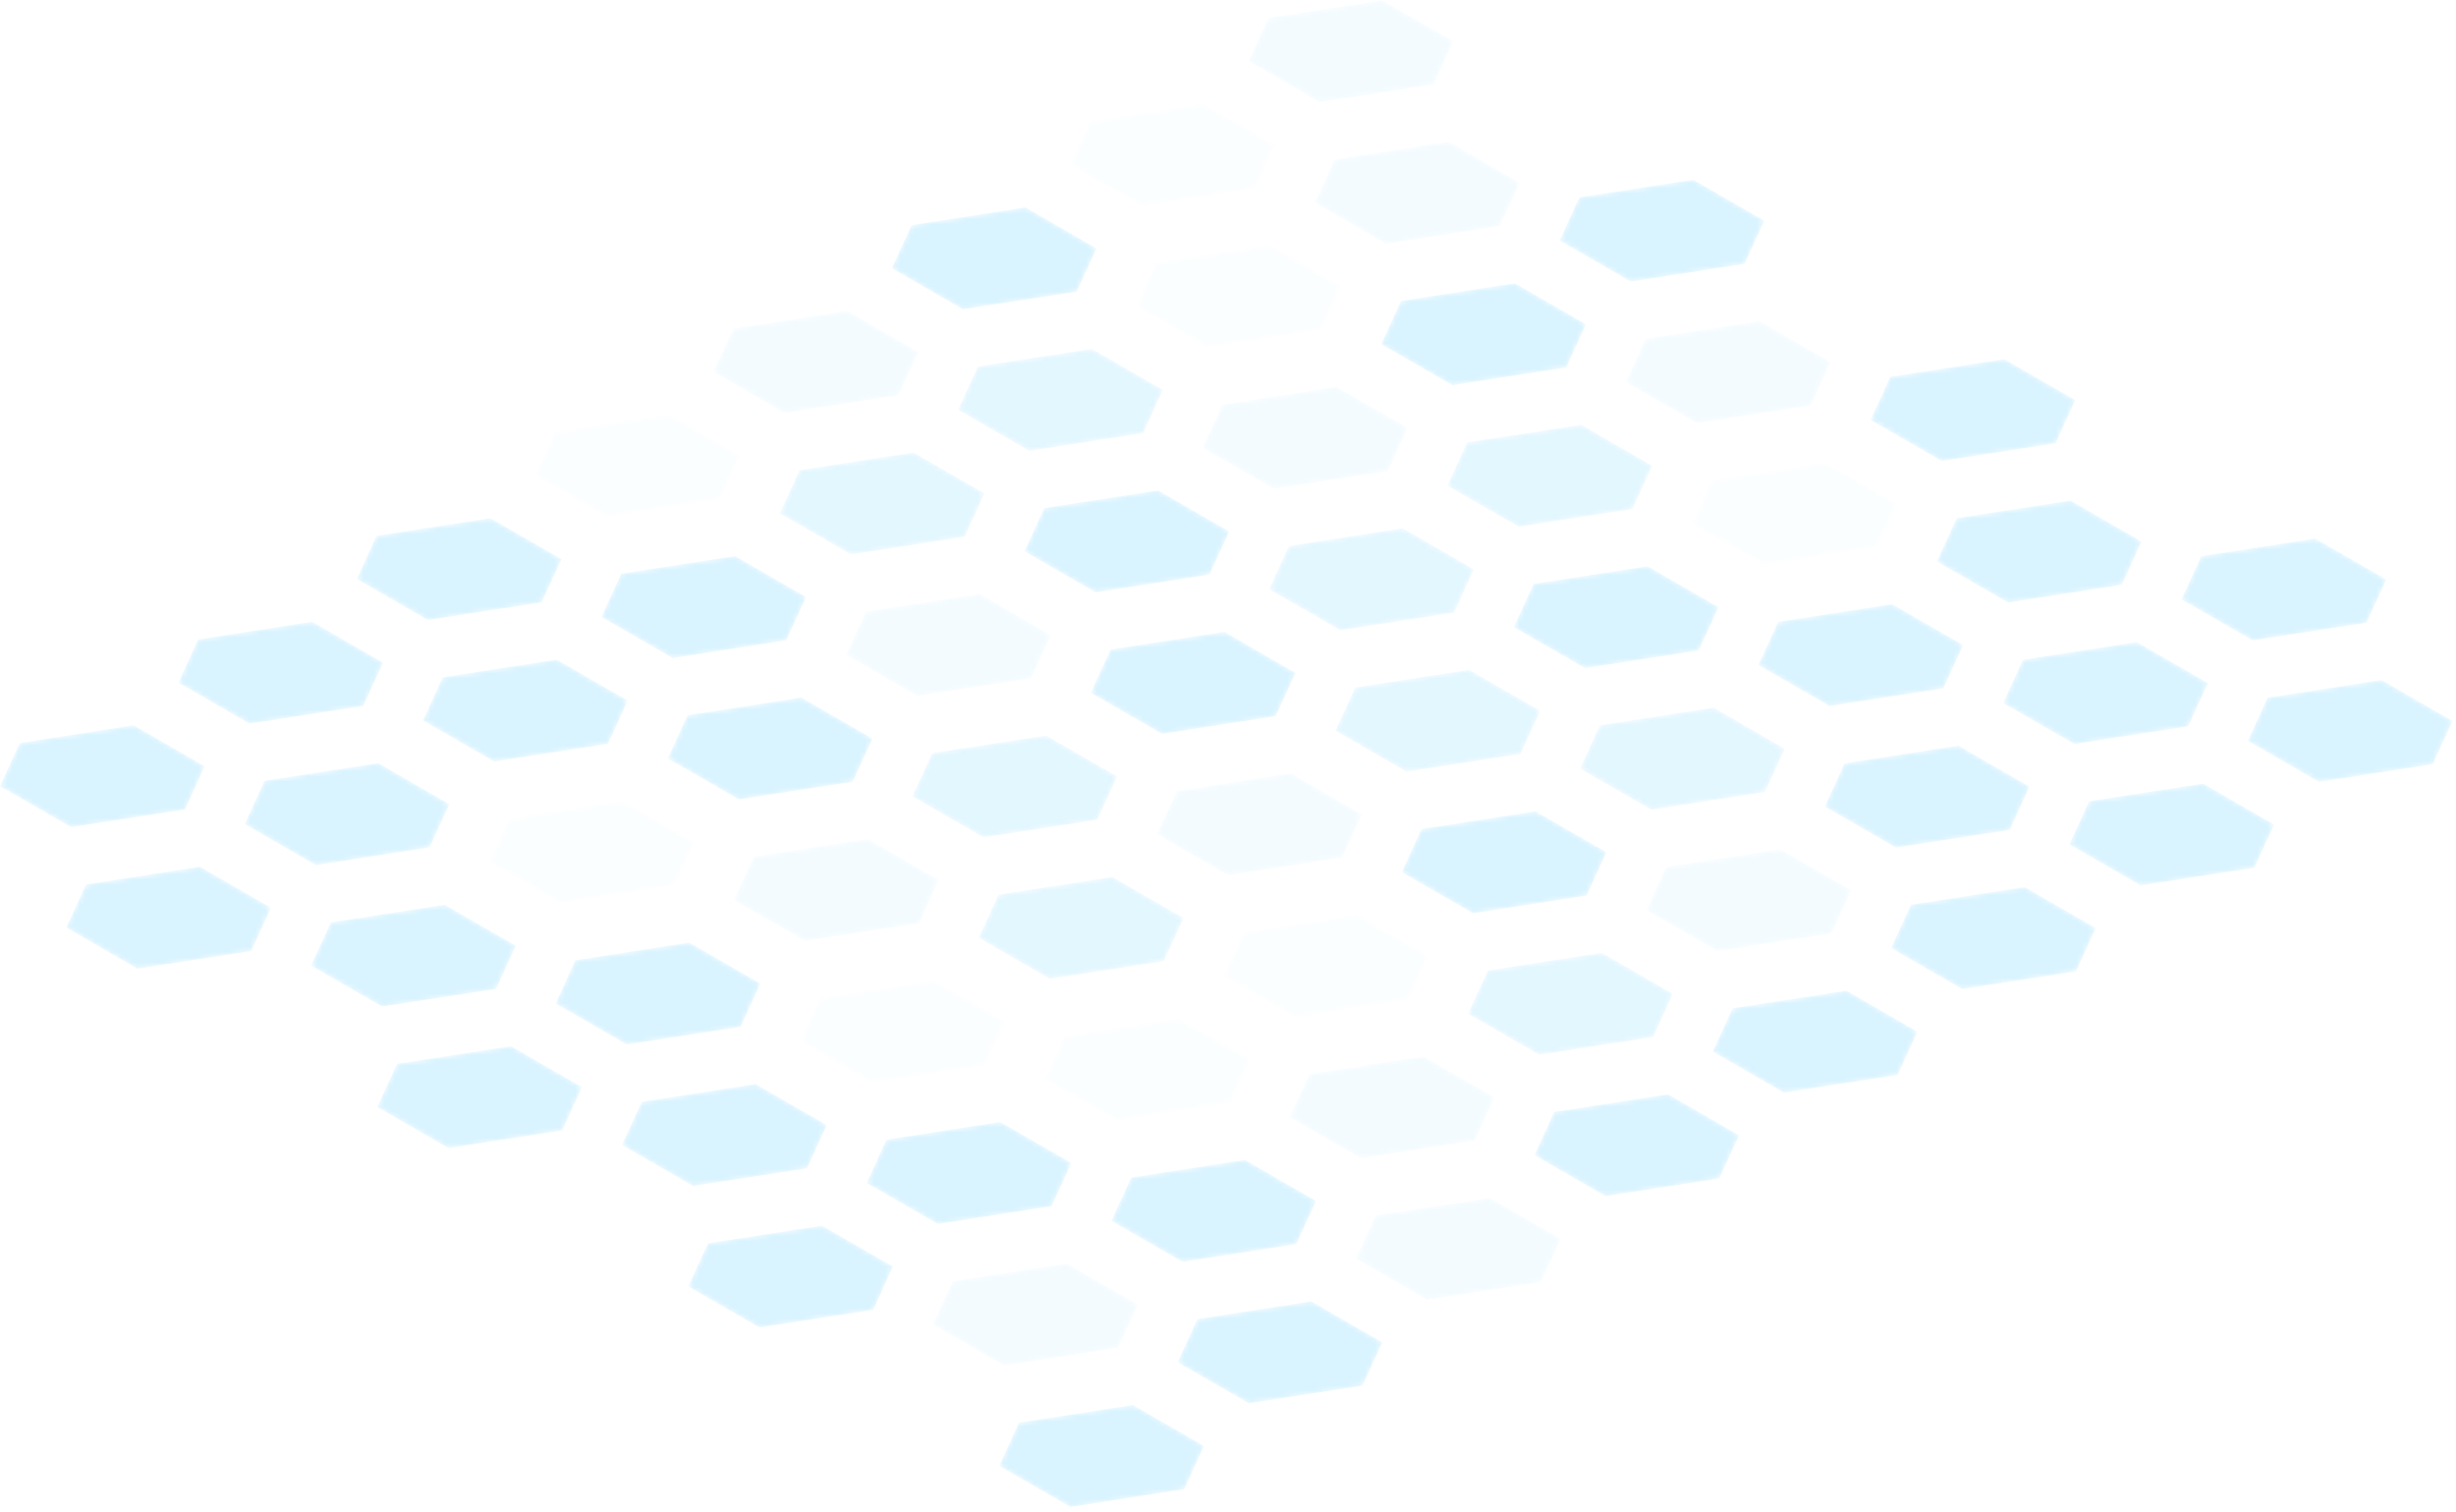 <svg width="476" height="293" viewBox="0 0 476 293" fill="none" xmlns="http://www.w3.org/2000/svg">
<g opacity="0.15">
<mask id="mask0_595_1906" style="mask-type:alpha" maskUnits="userSpaceOnUse" x="435" y="131" width="41" height="21">
<path d="M435.667 143.59L439.485 135.21L461.568 131.785L475.322 139.73L471.504 148.111L449.422 151.536L435.667 143.59Z" fill="url(#paint0_radial_595_1906)"/>
</mask>
<g mask="url(#mask0_595_1906)">
<path d="M435.667 143.59L439.485 135.21L461.568 131.785L475.322 139.73L471.504 148.111L449.422 151.536L435.667 143.59Z" fill="url(#paint1_radial_595_1906)"/>
</g>
<mask id="mask1_595_1906" style="mask-type:alpha" maskUnits="userSpaceOnUse" x="422" y="104" width="41" height="21">
<path d="M422.799 116.165L426.633 107.799L448.715 104.375L462.5 112.32L458.667 120.686L436.584 124.11L422.799 116.165Z" fill="url(#paint2_radial_595_1906)"/>
</mask>
<g mask="url(#mask1_595_1906)">
<path d="M422.799 116.165L426.633 107.799L448.715 104.375L462.5 112.32L458.667 120.686L436.584 124.11L422.799 116.165Z" fill="url(#paint3_radial_595_1906)"/>
</g>
<mask id="mask2_595_1906" style="mask-type:alpha" maskUnits="userSpaceOnUse" x="401" y="151" width="40" height="21">
<path d="M401.078 163.656L404.896 155.276L426.993 151.866L440.763 159.811L436.93 168.177L414.862 171.602L401.078 163.656Z" fill="url(#paint4_radial_595_1906)"/>
</mask>
<g mask="url(#mask2_595_1906)">
<path d="M401.078 163.656L404.896 155.276L426.993 151.866L440.763 159.811L436.93 168.177L414.862 171.602L401.078 163.656Z" fill="url(#paint5_radial_595_1906)"/>
</g>
<mask id="mask3_595_1906" style="mask-type:alpha" maskUnits="userSpaceOnUse" x="388" y="124" width="40" height="21">
<path d="M388.24 136.246L392.073 127.865L414.141 124.441L427.926 132.401L424.107 140.752L402.01 144.191L388.24 136.246Z" fill="url(#paint6_radial_595_1906)"/>
</mask>
<g mask="url(#mask3_595_1906)">
<path d="M388.24 136.246L392.073 127.865L414.141 124.441L427.926 132.401L424.107 140.752L402.01 144.191L388.24 136.246Z" fill="url(#paint7_radial_595_1906)"/>
</g>
<mask id="mask4_595_1906" style="mask-type:alpha" maskUnits="userSpaceOnUse" x="366" y="171" width="41" height="21">
<path d="M366.518 183.737L370.352 175.341L392.404 171.917L406.189 179.877L402.355 188.258L380.288 191.683L366.518 183.737Z" fill="url(#paint8_radial_595_1906)"/>
</mask>
<g mask="url(#mask4_595_1906)">
<path d="M366.518 183.737L370.352 175.341L392.404 171.917L406.189 179.877L402.355 188.258L380.288 191.683L366.518 183.737Z" fill="url(#paint9_radial_595_1906)"/>
</g>
<mask id="mask5_595_1906" style="mask-type:alpha" maskUnits="userSpaceOnUse" x="362" y="69" width="41" height="21">
<path d="M362.535 81.395L366.368 73.029L388.435 69.605L402.22 77.55L398.402 85.916L376.304 89.341L362.535 81.395Z" fill="url(#paint10_radial_595_1906)"/>
</mask>
<g mask="url(#mask5_595_1906)">
<path d="M362.535 81.395L366.368 73.029L388.435 69.605L402.22 77.55L398.402 85.916L376.304 89.341L362.535 81.395Z" fill="url(#paint11_radial_595_1906)"/>
</g>
<mask id="mask6_595_1906" style="mask-type:alpha" maskUnits="userSpaceOnUse" x="353" y="144" width="41" height="21">
<path d="M353.666 156.312L357.499 147.946L379.551 144.507L393.336 152.467L389.518 160.833L367.435 164.257L353.666 156.312Z" fill="url(#paint12_radial_595_1906)"/>
</mask>
<g mask="url(#mask6_595_1906)">
<path d="M353.666 156.312L357.499 147.946L379.551 144.507L393.336 152.467L389.518 160.833L367.435 164.257L353.666 156.312Z" fill="url(#paint13_radial_595_1906)"/>
</g>
<mask id="mask7_595_1906" style="mask-type:alpha" maskUnits="userSpaceOnUse" x="375" y="97" width="41" height="20">
<path d="M375.388 108.821L379.221 100.44L401.288 97.015L415.058 104.961L411.225 113.341L389.172 116.781L375.388 108.821Z" fill="url(#paint14_radial_595_1906)"/>
</mask>
<g mask="url(#mask7_595_1906)">
<path d="M375.388 108.821L379.221 100.44L401.288 97.015L415.058 104.961L411.225 113.341L389.172 116.781L375.388 108.821Z" fill="url(#paint15_radial_595_1906)"/>
</g>
<mask id="mask8_595_1906" style="mask-type:alpha" maskUnits="userSpaceOnUse" x="340" y="117" width="41" height="20">
<path d="M340.798 128.886L344.631 120.506L366.714 117.096L380.483 125.026L376.65 133.407L354.583 136.832L340.798 128.886Z" fill="url(#paint16_radial_595_1906)"/>
</mask>
<g mask="url(#mask8_595_1906)">
<path d="M340.798 128.886L344.631 120.506L366.714 117.096L380.483 125.026L376.65 133.407L354.583 136.832L340.798 128.886Z" fill="url(#paint17_radial_595_1906)"/>
</g>
<mask id="mask9_595_1906" style="mask-type:alpha" maskUnits="userSpaceOnUse" x="331" y="191" width="41" height="21">
<path d="M331.944 203.803L335.777 195.422L357.86 191.998L371.629 199.943L367.796 208.324L345.714 211.749L331.944 203.803Z" fill="url(#paint18_radial_595_1906)"/>
</mask>
<g mask="url(#mask9_595_1906)">
<path d="M331.944 203.803L335.777 195.422L357.86 191.998L371.629 199.943L367.796 208.324L345.714 211.749L331.944 203.803Z" fill="url(#paint19_radial_595_1906)"/>
</g>
<mask id="mask10_595_1906" style="mask-type:alpha" maskUnits="userSpaceOnUse" x="327" y="89" width="41" height="21">
<path d="M327.96 101.476L331.794 93.095L353.861 89.671L367.661 97.616L363.828 105.982L341.73 109.421L327.96 101.476Z" fill="url(#paint20_radial_595_1906)"/>
</mask>
<g mask="url(#mask10_595_1906)">
<path opacity="0.11" d="M327.96 101.476L331.794 93.095L353.861 89.671L367.661 97.616L363.828 105.982L341.73 109.421L327.96 101.476Z" fill="url(#paint21_radial_595_1906)"/>
</g>
<mask id="mask11_595_1906" style="mask-type:alpha" maskUnits="userSpaceOnUse" x="319" y="164" width="40" height="21">
<path d="M319.106 176.393L322.94 168.012L345.007 164.588L358.792 172.533L354.974 180.899L332.876 184.338L319.106 176.393Z" fill="url(#paint22_radial_595_1906)"/>
</mask>
<g mask="url(#mask11_595_1906)">
<path opacity="0.32" d="M319.106 176.393L322.94 168.012L345.007 164.588L358.792 172.533L354.974 180.899L332.876 184.338L319.106 176.393Z" fill="url(#paint23_radial_595_1906)"/>
</g>
<mask id="mask12_595_1906" style="mask-type:alpha" maskUnits="userSpaceOnUse" x="302" y="34" width="40" height="21">
<path d="M302.27 46.625L306.088 38.26L328.171 34.835L341.955 42.781L338.122 51.146L316.04 54.571L302.27 46.625Z" fill="url(#paint24_radial_595_1906)"/>
</mask>
<g mask="url(#mask12_595_1906)">
<path d="M302.27 46.625L306.088 38.26L328.171 34.835L341.955 42.781L338.122 51.146L316.04 54.571L302.27 46.625Z" fill="url(#paint25_radial_595_1906)"/>
</g>
<mask id="mask13_595_1906" style="mask-type:alpha" maskUnits="userSpaceOnUse" x="297" y="212" width="41" height="20">
<path d="M297.385 223.884L301.218 215.488L323.285 212.079L337.055 220.024L333.222 228.39L311.154 231.814L297.385 223.884Z" fill="url(#paint26_radial_595_1906)"/>
</mask>
<g mask="url(#mask13_595_1906)">
<path d="M297.385 223.884L301.218 215.488L323.285 212.079L337.055 220.024L333.222 228.39L311.154 231.814L297.385 223.884Z" fill="url(#paint27_radial_595_1906)"/>
</g>
<mask id="mask14_595_1906" style="mask-type:alpha" maskUnits="userSpaceOnUse" x="284" y="184" width="41" height="21">
<path d="M284.532 196.459L288.365 188.078L310.433 184.654L324.217 192.614L320.399 200.98L298.302 204.404L284.532 196.459Z" fill="url(#paint28_radial_595_1906)"/>
</mask>
<g mask="url(#mask14_595_1906)">
<path opacity="0.75" d="M284.532 196.459L288.365 188.078L310.433 184.654L324.217 192.614L320.399 200.98L298.302 204.404L284.532 196.459Z" fill="url(#paint29_radial_595_1906)"/>
</g>
<mask id="mask15_595_1906" style="mask-type:alpha" maskUnits="userSpaceOnUse" x="315" y="62" width="40" height="21">
<path d="M315.108 74.051L318.941 65.67L341.009 62.245L354.793 70.191L350.96 78.571L328.892 82.011L315.108 74.051Z" fill="url(#paint30_radial_595_1906)"/>
</mask>
<g mask="url(#mask15_595_1906)">
<path opacity="0.32" d="M315.108 74.051L318.941 65.67L341.009 62.245L354.793 70.191L350.96 78.571L328.892 82.011L315.108 74.051Z" fill="url(#paint31_radial_595_1906)"/>
</g>
<mask id="mask16_595_1906" style="mask-type:alpha" maskUnits="userSpaceOnUse" x="293" y="109" width="41" height="21">
<path d="M293.386 121.542L297.234 113.176L319.287 109.737L333.071 117.682L329.238 126.063L307.171 129.487L293.386 121.542Z" fill="url(#paint32_radial_595_1906)"/>
</mask>
<g mask="url(#mask16_595_1906)">
<path d="M293.386 121.542L297.234 113.176L319.287 109.737L333.071 117.682L329.238 126.063L307.171 129.487L293.386 121.542Z" fill="url(#paint33_radial_595_1906)"/>
</g>
<mask id="mask17_595_1906" style="mask-type:alpha" maskUnits="userSpaceOnUse" x="306" y="137" width="40" height="20">
<path d="M306.239 148.967L310.072 140.572L332.124 137.147L345.909 145.107L342.091 153.488L320.038 156.928L306.239 148.967Z" fill="url(#paint34_radial_595_1906)"/>
</mask>
<g mask="url(#mask17_595_1906)">
<path opacity="0.75" d="M306.239 148.967L310.072 140.572L332.124 137.147L345.909 145.107L342.091 153.488L320.038 156.928L306.239 148.967Z" fill="url(#paint35_radial_595_1906)"/>
</g>
<mask id="mask18_595_1906" style="mask-type:alpha" maskUnits="userSpaceOnUse" x="267" y="54" width="41" height="21">
<path d="M267.696 66.706L271.529 58.325L293.597 54.901L307.381 62.861L303.563 71.227L281.465 74.651L267.696 66.706Z" fill="url(#paint36_radial_595_1906)"/>
</mask>
<g mask="url(#mask18_595_1906)">
<path d="M267.696 66.706L271.529 58.325L293.597 54.901L307.381 62.861L303.563 71.227L281.465 74.651L267.696 66.706Z" fill="url(#paint37_radial_595_1906)"/>
</g>
<mask id="mask19_595_1906" style="mask-type:alpha" maskUnits="userSpaceOnUse" x="258" y="129" width="41" height="21">
<path d="M258.827 141.623L262.66 133.242L284.727 129.818L298.512 137.763L294.694 146.129L272.596 149.553L258.827 141.623Z" fill="url(#paint38_radial_595_1906)"/>
</mask>
<g mask="url(#mask19_595_1906)">
<path opacity="0.75" d="M258.827 141.623L262.66 133.242L284.727 129.818L298.512 137.763L294.694 146.129L272.596 149.553L258.827 141.623Z" fill="url(#paint39_radial_595_1906)"/>
</g>
<mask id="mask20_595_1906" style="mask-type:alpha" maskUnits="userSpaceOnUse" x="249" y="204" width="41" height="21">
<path d="M249.958 216.525L253.791 208.159L275.858 204.734L289.658 212.68L285.825 221.045L263.727 224.47L249.958 216.525Z" fill="url(#paint40_radial_595_1906)"/>
</mask>
<g mask="url(#mask20_595_1906)">
<path opacity="0.32" d="M249.958 216.525L253.791 208.159L275.858 204.734L289.658 212.68L285.825 221.045L263.727 224.47L249.958 216.525Z" fill="url(#paint41_radial_595_1906)"/>
</g>
<mask id="mask21_595_1906" style="mask-type:alpha" maskUnits="userSpaceOnUse" x="241" y="0" width="41" height="20">
<path d="M241.99 11.855L245.809 3.49L267.891 0.065L281.676 8.01L277.843 16.376L255.76 19.801L241.99 11.855Z" fill="url(#paint42_radial_595_1906)"/>
</mask>
<g mask="url(#mask21_595_1906)">
<path opacity="0.32" d="M241.99 11.855L245.809 3.49L267.891 0.065L281.676 8.01L277.843 16.376L255.76 19.801L241.99 11.855Z" fill="url(#paint43_radial_595_1906)"/>
</g>
<mask id="mask22_595_1906" style="mask-type:alpha" maskUnits="userSpaceOnUse" x="271" y="157" width="41" height="20">
<path d="M271.664 169.033L275.513 160.653L297.58 157.243L311.35 165.173L307.516 173.554L285.479 176.994L271.664 169.033Z" fill="url(#paint44_radial_595_1906)"/>
</mask>
<g mask="url(#mask22_595_1906)">
<path d="M271.664 169.033L275.513 160.653L297.58 157.243L311.35 165.173L307.516 173.554L285.479 176.994L271.664 169.033Z" fill="url(#paint45_radial_595_1906)"/>
</g>
<mask id="mask23_595_1906" style="mask-type:alpha" maskUnits="userSpaceOnUse" x="233" y="74" width="40" height="21">
<path d="M233.121 86.787L236.955 78.406L259.007 74.967L272.807 82.927L268.974 91.293L246.891 94.717L233.121 86.787Z" fill="url(#paint46_radial_595_1906)"/>
</mask>
<g mask="url(#mask23_595_1906)">
<path opacity="0.32" d="M233.121 86.787L236.955 78.406L259.007 74.967L272.807 82.927L268.974 91.293L246.891 94.717L233.121 86.787Z" fill="url(#paint47_radial_595_1906)"/>
</g>
<mask id="mask24_595_1906" style="mask-type:alpha" maskUnits="userSpaceOnUse" x="228" y="252" width="40" height="20">
<path d="M228.236 264.016L232.069 255.635L254.137 252.211L267.921 260.156L264.088 268.537L242.021 271.961L228.236 264.016Z" fill="url(#paint48_radial_595_1906)"/>
</mask>
<g mask="url(#mask24_595_1906)">
<path d="M228.236 264.016L232.069 255.635L254.137 252.211L267.921 260.156L264.088 268.537L242.021 271.961L228.236 264.016Z" fill="url(#paint49_radial_595_1906)"/>
</g>
<mask id="mask25_595_1906" style="mask-type:alpha" maskUnits="userSpaceOnUse" x="224" y="149" width="40" height="21">
<path d="M224.252 161.689L228.086 153.323L250.153 149.884L263.953 157.844L260.119 166.195L238.022 169.634L224.252 161.689Z" fill="url(#paint50_radial_595_1906)"/>
</mask>
<g mask="url(#mask25_595_1906)">
<path opacity="0.32" d="M224.252 161.689L228.086 153.323L250.153 149.884L263.953 157.844L260.119 166.195L238.022 169.634L224.252 161.689Z" fill="url(#paint51_radial_595_1906)"/>
</g>
<mask id="mask26_595_1906" style="mask-type:alpha" maskUnits="userSpaceOnUse" x="254" y="27" width="41" height="21">
<path d="M254.843 39.281L258.676 30.9L280.729 27.476L294.513 35.421L290.68 43.802L268.628 47.241L254.843 39.281Z" fill="url(#paint52_radial_595_1906)"/>
</mask>
<g mask="url(#mask26_595_1906)">
<path opacity="0.32" d="M254.843 39.281L258.676 30.9L280.729 27.476L294.513 35.421L290.68 43.802L268.628 47.241L254.843 39.281Z" fill="url(#paint53_radial_595_1906)"/>
</g>
<mask id="mask27_595_1906" style="mask-type:alpha" maskUnits="userSpaceOnUse" x="220" y="47" width="40" height="21">
<path d="M220.254 59.347L224.087 50.966L246.17 47.556L259.939 55.502L256.106 63.867L234.038 67.292L220.254 59.347Z" fill="url(#paint54_radial_595_1906)"/>
</mask>
<g mask="url(#mask27_595_1906)">
<path opacity="0.11" d="M220.254 59.347L224.087 50.966L246.17 47.556L259.939 55.502L256.106 63.867L234.038 67.292L220.254 59.347Z" fill="url(#paint55_radial_595_1906)"/>
</g>
<mask id="mask28_595_1906" style="mask-type:alpha" maskUnits="userSpaceOnUse" x="262" y="232" width="41" height="20">
<path d="M262.795 243.935L266.629 235.569L288.711 232.145L302.481 240.09L298.662 248.471L276.58 251.895L262.795 243.935Z" fill="url(#paint56_radial_595_1906)"/>
</mask>
<g mask="url(#mask28_595_1906)">
<path opacity="0.32" d="M262.795 243.935L266.629 235.569L288.711 232.145L302.481 240.09L298.662 248.471L276.58 251.895L262.795 243.935Z" fill="url(#paint57_radial_595_1906)"/>
</g>
<mask id="mask29_595_1906" style="mask-type:alpha" maskUnits="userSpaceOnUse" x="215" y="224" width="41" height="21">
<path d="M215.398 236.606L219.232 228.225L241.269 224.785L255.069 232.746L251.235 241.111L229.168 244.551L215.398 236.606Z" fill="url(#paint58_radial_595_1906)"/>
</mask>
<g mask="url(#mask29_595_1906)">
<path d="M215.398 236.606L219.232 228.225L241.269 224.785L255.069 232.746L251.235 241.111L229.168 244.551L215.398 236.606Z" fill="url(#paint59_radial_595_1906)"/>
</g>
<mask id="mask30_595_1906" style="mask-type:alpha" maskUnits="userSpaceOnUse" x="245" y="102" width="41" height="21">
<path d="M245.974 114.198L249.807 105.802L271.86 102.392L285.644 110.338L281.826 118.718L259.759 122.143L245.974 114.198Z" fill="url(#paint60_radial_595_1906)"/>
</mask>
<g mask="url(#mask30_595_1906)">
<path opacity="0.75" d="M245.974 114.198L249.807 105.802L271.86 102.392L285.644 110.338L281.826 118.718L259.759 122.143L245.974 114.198Z" fill="url(#paint61_radial_595_1906)"/>
</g>
<mask id="mask31_595_1906" style="mask-type:alpha" maskUnits="userSpaceOnUse" x="207" y="20" width="41" height="20">
<path d="M207.416 31.936L211.249 23.555L233.317 20.131L247.102 28.091L243.283 36.457L221.186 39.882L207.416 31.936Z" fill="url(#paint62_radial_595_1906)"/>
</mask>
<g mask="url(#mask31_595_1906)">
<path opacity="0.11" d="M207.416 31.936L211.249 23.555L233.317 20.131L247.102 28.091L243.283 36.457L221.186 39.882L207.416 31.936Z" fill="url(#paint63_radial_595_1906)"/>
</g>
<mask id="mask32_595_1906" style="mask-type:alpha" maskUnits="userSpaceOnUse" x="237" y="177" width="40" height="21">
<path d="M237.105 189.114L240.938 180.719L263.006 177.309L276.775 185.254L272.942 193.635L250.89 197.06L237.105 189.114Z" fill="url(#paint64_radial_595_1906)"/>
</mask>
<g mask="url(#mask32_595_1906)">
<path opacity="0.11" d="M237.105 189.114L240.938 180.719L263.006 177.309L276.775 185.254L272.942 193.635L250.89 197.06L237.105 189.114Z" fill="url(#paint65_radial_595_1906)"/>
</g>
<mask id="mask33_595_1906" style="mask-type:alpha" maskUnits="userSpaceOnUse" x="202" y="197" width="41" height="21">
<path d="M202.516 209.165L206.349 200.799L228.446 197.375L242.216 205.32L238.383 213.701L216.3 217.125L202.516 209.165Z" fill="url(#paint66_radial_595_1906)"/>
</mask>
<g mask="url(#mask33_595_1906)">
<path opacity="0.11" d="M202.516 209.165L206.349 200.799L228.446 197.375L242.216 205.32L238.383 213.701L216.3 217.125L202.516 209.165Z" fill="url(#paint67_radial_595_1906)"/>
</g>
<mask id="mask34_595_1906" style="mask-type:alpha" maskUnits="userSpaceOnUse" x="198" y="95" width="41" height="20">
<path d="M198.562 106.853L202.38 98.472L224.463 95.048L238.248 103.008L234.414 111.359L212.317 114.798L198.562 106.853Z" fill="url(#paint68_radial_595_1906)"/>
</mask>
<g mask="url(#mask34_595_1906)">
<path d="M198.562 106.853L202.38 98.472L224.463 95.048L238.248 103.008L234.414 111.359L212.317 114.798L198.562 106.853Z" fill="url(#paint69_radial_595_1906)"/>
</g>
<mask id="mask35_595_1906" style="mask-type:alpha" maskUnits="userSpaceOnUse" x="193" y="272" width="41" height="21">
<path d="M193.662 284.082L197.48 275.716L219.577 272.292L233.347 280.237L229.514 288.618L207.446 292.042L193.662 284.082Z" fill="url(#paint70_radial_595_1906)"/>
</mask>
<g mask="url(#mask35_595_1906)">
<path d="M193.662 284.082L197.48 275.716L219.577 272.292L233.347 280.237L229.514 288.618L207.446 292.042L193.662 284.082Z" fill="url(#paint71_radial_595_1906)"/>
</g>
<mask id="mask36_595_1906" style="mask-type:alpha" maskUnits="userSpaceOnUse" x="189" y="169" width="41" height="21">
<path d="M189.678 181.755L193.511 173.389L215.594 169.965L229.378 177.91L225.545 186.276L203.463 189.7L189.678 181.755Z" fill="url(#paint72_radial_595_1906)"/>
</mask>
<g mask="url(#mask36_595_1906)">
<path opacity="0.75" d="M189.678 181.755L193.511 173.389L215.594 169.965L229.378 177.91L225.545 186.276L203.463 189.7L189.678 181.755Z" fill="url(#paint73_radial_595_1906)"/>
</g>
<mask id="mask37_595_1906" style="mask-type:alpha" maskUnits="userSpaceOnUse" x="180" y="244" width="41" height="21">
<path d="M180.824 256.672L184.657 248.306L206.725 244.881L220.509 252.827L216.691 261.192L194.594 264.617L180.824 256.672Z" fill="url(#paint74_radial_595_1906)"/>
</mask>
<g mask="url(#mask37_595_1906)">
<path opacity="0.32" d="M180.824 256.672L184.657 248.306L206.725 244.881L220.509 252.827L216.691 261.192L194.594 264.617L180.824 256.672Z" fill="url(#paint75_radial_595_1906)"/>
</g>
<mask id="mask38_595_1906" style="mask-type:alpha" maskUnits="userSpaceOnUse" x="211" y="122" width="41" height="21">
<path d="M211.4 134.263L215.248 125.883L237.3 122.458L251.085 130.419L247.252 138.784L225.199 142.224L211.4 134.263Z" fill="url(#paint76_radial_595_1906)"/>
</mask>
<g mask="url(#mask38_595_1906)">
<path d="M211.4 134.263L215.248 125.883L237.3 122.458L251.085 130.419L247.252 138.784L225.199 142.224L211.4 134.263Z" fill="url(#paint77_radial_595_1906)"/>
</g>
<mask id="mask39_595_1906" style="mask-type:alpha" maskUnits="userSpaceOnUse" x="172" y="40" width="41" height="20">
<path d="M172.842 52.002L176.675 43.636L198.758 40.197L212.527 48.157L208.694 56.523L186.611 59.947L172.842 52.002Z" fill="url(#paint78_radial_595_1906)"/>
</mask>
<g mask="url(#mask39_595_1906)">
<path d="M172.842 52.002L176.675 43.636L198.758 40.197L212.527 48.157L208.694 56.523L186.611 59.947L172.842 52.002Z" fill="url(#paint79_radial_595_1906)"/>
</g>
<mask id="mask40_595_1906" style="mask-type:alpha" maskUnits="userSpaceOnUse" x="163" y="115" width="41" height="20">
<path d="M163.988 126.919L167.821 118.553L189.888 115.129L203.673 123.074L199.855 131.44L177.757 134.864L163.988 126.919Z" fill="url(#paint80_radial_595_1906)"/>
</mask>
<g mask="url(#mask40_595_1906)">
<path opacity="0.32" d="M163.988 126.919L167.821 118.553L189.888 115.129L203.673 123.074L199.855 131.44L177.757 134.864L163.988 126.919Z" fill="url(#paint81_radial_595_1906)"/>
</g>
<mask id="mask41_595_1906" style="mask-type:alpha" maskUnits="userSpaceOnUse" x="155" y="190" width="40" height="20">
<path d="M155.119 201.836L158.952 193.455L181.019 190.031L194.789 197.976L190.971 206.357L168.888 209.781L155.119 201.836Z" fill="url(#paint82_radial_595_1906)"/>
</mask>
<g mask="url(#mask41_595_1906)">
<path opacity="0.11" d="M155.119 201.836L158.952 193.455L181.019 190.031L194.789 197.976L190.971 206.357L168.888 209.781L155.119 201.836Z" fill="url(#paint83_radial_595_1906)"/>
</g>
<mask id="mask42_595_1906" style="mask-type:alpha" maskUnits="userSpaceOnUse" x="185" y="67" width="41" height="21">
<path d="M185.694 79.428L189.528 71.032L211.58 67.607L225.38 75.568L221.547 83.948L199.494 87.388L185.694 79.428Z" fill="url(#paint84_radial_595_1906)"/>
</mask>
<g mask="url(#mask42_595_1906)">
<path opacity="0.75" d="M185.694 79.428L189.528 71.032L211.58 67.607L225.38 75.568L221.547 83.948L199.494 87.388L185.694 79.428Z" fill="url(#paint85_radial_595_1906)"/>
</g>
<mask id="mask43_595_1906" style="mask-type:alpha" maskUnits="userSpaceOnUse" x="176" y="142" width="41" height="21">
<path d="M176.84 154.344L180.674 145.948L202.741 142.539L216.511 150.484L212.677 158.865L190.625 162.29L176.84 154.344Z" fill="url(#paint86_radial_595_1906)"/>
</mask>
<g mask="url(#mask43_595_1906)">
<path opacity="0.75" d="M176.84 154.344L180.674 145.948L202.741 142.539L216.511 150.484L212.677 158.865L190.625 162.29L176.84 154.344Z" fill="url(#paint87_radial_595_1906)"/>
</g>
<mask id="mask44_595_1906" style="mask-type:alpha" maskUnits="userSpaceOnUse" x="142" y="162" width="40" height="21">
<path d="M142.251 174.41L146.084 166.029L168.167 162.605L181.936 170.55L178.118 178.931L156.036 182.355L142.251 174.41Z" fill="url(#paint88_radial_595_1906)"/>
</mask>
<g mask="url(#mask44_595_1906)">
<path opacity="0.32" d="M142.251 174.41L146.084 166.029L168.167 162.605L181.936 170.55L178.118 178.931L156.036 182.355L142.251 174.41Z" fill="url(#paint89_radial_595_1906)"/>
</g>
<mask id="mask45_595_1906" style="mask-type:alpha" maskUnits="userSpaceOnUse" x="138" y="60" width="40" height="21">
<path d="M138.282 72.083L142.116 63.702L164.183 60.278L177.968 68.223L174.135 76.589L152.052 80.028L138.282 72.083Z" fill="url(#paint90_radial_595_1906)"/>
</mask>
<g mask="url(#mask45_595_1906)">
<path opacity="0.32" d="M138.282 72.083L142.116 63.702L164.183 60.278L177.968 68.223L174.135 76.589L152.052 80.028L138.282 72.083Z" fill="url(#paint91_radial_595_1906)"/>
</g>
<mask id="mask46_595_1906" style="mask-type:alpha" maskUnits="userSpaceOnUse" x="167" y="217" width="41" height="21">
<path d="M167.971 229.261L171.805 220.865L193.857 217.441L207.642 225.386L203.808 233.767L181.756 237.206L167.971 229.261Z" fill="url(#paint92_radial_595_1906)"/>
</mask>
<g mask="url(#mask46_595_1906)">
<path d="M167.971 229.261L171.805 220.865L193.857 217.441L207.642 225.386L203.808 233.767L181.756 237.206L167.971 229.261Z" fill="url(#paint93_radial_595_1906)"/>
</g>
<mask id="mask47_595_1906" style="mask-type:alpha" maskUnits="userSpaceOnUse" x="133" y="237" width="41" height="21">
<path d="M133.382 249.312L137.215 240.946L159.298 237.522L173.067 245.467L169.249 253.848L147.166 257.272L133.382 249.312Z" fill="url(#paint94_radial_595_1906)"/>
</mask>
<g mask="url(#mask47_595_1906)">
<path d="M133.382 249.312L137.215 240.946L159.298 237.522L173.067 245.467L169.249 253.848L147.166 257.272L133.382 249.312Z" fill="url(#paint95_radial_595_1906)"/>
</g>
<mask id="mask48_595_1906" style="mask-type:alpha" maskUnits="userSpaceOnUse" x="129" y="135" width="41" height="20">
<path d="M129.413 147L133.247 138.619L155.314 135.195L169.099 143.14L165.28 151.506L143.183 154.93L129.413 147Z" fill="url(#paint96_radial_595_1906)"/>
</mask>
<g mask="url(#mask48_595_1906)">
<path d="M129.413 147L133.247 138.619L155.314 135.195L169.099 143.14L165.28 151.506L143.183 154.93L129.413 147Z" fill="url(#paint97_radial_595_1906)"/>
</g>
<mask id="mask49_595_1906" style="mask-type:alpha" maskUnits="userSpaceOnUse" x="120" y="210" width="41" height="20">
<path d="M120.544 221.902L124.378 213.536L146.445 210.096L160.245 218.057L156.411 226.423L134.314 229.847L120.544 221.902Z" fill="url(#paint98_radial_595_1906)"/>
</mask>
<g mask="url(#mask49_595_1906)">
<path d="M120.544 221.902L124.378 213.536L146.445 210.096L160.245 218.057L156.411 226.423L134.314 229.847L120.544 221.902Z" fill="url(#paint99_radial_595_1906)"/>
</g>
<mask id="mask50_595_1906" style="mask-type:alpha" maskUnits="userSpaceOnUse" x="94" y="155" width="41" height="21">
<path d="M94.854 167.066L98.672 158.685L120.725 155.246L134.524 163.206L130.691 171.587L108.624 175.011L94.854 167.066Z" fill="url(#paint100_radial_595_1906)"/>
</mask>
<g mask="url(#mask50_595_1906)">
<path opacity="0.11" d="M94.854 167.066L98.672 158.685L120.725 155.246L134.524 163.206L130.691 171.587L108.624 175.011L94.854 167.066Z" fill="url(#paint101_radial_595_1906)"/>
</g>
<mask id="mask51_595_1906" style="mask-type:alpha" maskUnits="userSpaceOnUse" x="103" y="80" width="41" height="21">
<path d="M103.708 92.149L107.541 83.783L129.609 80.344L143.393 88.304L139.575 96.67L117.478 100.094L103.708 92.149Z" fill="url(#paint102_radial_595_1906)"/>
</mask>
<g mask="url(#mask51_595_1906)">
<path opacity="0.11" d="M103.708 92.149L107.541 83.783L129.609 80.344L143.393 88.304L139.575 96.67L117.478 100.094L103.708 92.149Z" fill="url(#paint103_radial_595_1906)"/>
</g>
<mask id="mask52_595_1906" style="mask-type:alpha" maskUnits="userSpaceOnUse" x="116" y="107" width="41" height="21">
<path d="M116.561 119.575L120.394 111.179L142.461 107.769L156.231 115.715L152.398 124.095L130.36 127.535L116.561 119.575Z" fill="url(#paint104_radial_595_1906)"/>
</mask>
<g mask="url(#mask52_595_1906)">
<path d="M116.561 119.575L120.394 111.179L142.461 107.769L156.231 115.715L152.398 124.095L130.36 127.535L116.561 119.575Z" fill="url(#paint105_radial_595_1906)"/>
</g>
<mask id="mask53_595_1906" style="mask-type:alpha" maskUnits="userSpaceOnUse" x="81" y="127" width="41" height="21">
<path d="M81.971 139.625L85.805 131.26L107.887 127.835L121.672 135.78L117.838 144.161L95.756 147.586L81.971 139.625Z" fill="url(#paint106_radial_595_1906)"/>
</mask>
<g mask="url(#mask53_595_1906)">
<path d="M81.971 139.625L85.805 131.26L107.887 127.835L121.672 135.78L117.838 144.161L95.756 147.586L81.971 139.625Z" fill="url(#paint107_radial_595_1906)"/>
</g>
<mask id="mask54_595_1906" style="mask-type:alpha" maskUnits="userSpaceOnUse" x="107" y="182" width="41" height="21">
<path d="M107.692 194.476L111.525 186.095L133.577 182.671L147.377 190.631L143.544 198.997L121.476 202.436L107.692 194.476Z" fill="url(#paint108_radial_595_1906)"/>
</mask>
<g mask="url(#mask54_595_1906)">
<path d="M107.692 194.476L111.525 186.095L133.577 182.671L147.377 190.631L143.544 198.997L121.476 202.436L107.692 194.476Z" fill="url(#paint109_radial_595_1906)"/>
</g>
<mask id="mask55_595_1906" style="mask-type:alpha" maskUnits="userSpaceOnUse" x="73" y="202" width="40" height="21">
<path d="M73.117 214.542L76.951 206.176L99.033 202.752L112.803 210.697L108.969 219.078L86.902 222.502L73.117 214.542Z" fill="url(#paint110_radial_595_1906)"/>
</mask>
<g mask="url(#mask55_595_1906)">
<path d="M73.117 214.542L76.951 206.176L99.033 202.752L112.803 210.697L108.969 219.078L86.902 222.502L73.117 214.542Z" fill="url(#paint111_radial_595_1906)"/>
</g>
<mask id="mask56_595_1906" style="mask-type:alpha" maskUnits="userSpaceOnUse" x="69" y="100" width="40" height="21">
<path d="M69.149 112.215L72.967 103.849L95.049 100.425L108.834 108.37L105.001 116.736L82.918 120.16L69.149 112.215Z" fill="url(#paint112_radial_595_1906)"/>
</mask>
<g mask="url(#mask56_595_1906)">
<path d="M69.149 112.215L72.967 103.849L95.049 100.425L108.834 108.37L105.001 116.736L82.918 120.16L69.149 112.215Z" fill="url(#paint113_radial_595_1906)"/>
</g>
<mask id="mask57_595_1906" style="mask-type:alpha" maskUnits="userSpaceOnUse" x="60" y="175" width="40" height="21">
<path d="M60.28 187.132L64.113 178.766L86.18 175.342L99.965 183.287L96.147 191.653L74.049 195.077L60.28 187.132Z" fill="url(#paint114_radial_595_1906)"/>
</mask>
<g mask="url(#mask57_595_1906)">
<path d="M60.28 187.132L64.113 178.766L86.18 175.342L99.965 183.287L96.147 191.653L74.049 195.077L60.28 187.132Z" fill="url(#paint115_radial_595_1906)"/>
</g>
<mask id="mask58_595_1906" style="mask-type:alpha" maskUnits="userSpaceOnUse" x="34" y="120" width="41" height="21">
<path d="M34.574 132.296L38.408 123.93L60.475 120.491L74.245 128.436L70.411 136.817L48.344 140.241L34.574 132.296Z" fill="url(#paint116_radial_595_1906)"/>
</mask>
<g mask="url(#mask58_595_1906)">
<path d="M34.574 132.296L38.408 123.93L60.475 120.491L74.245 128.436L70.411 136.817L48.344 140.241L34.574 132.296Z" fill="url(#paint117_radial_595_1906)"/>
</g>
<mask id="mask59_595_1906" style="mask-type:alpha" maskUnits="userSpaceOnUse" x="47" y="147" width="41" height="21">
<path d="M47.427 159.721L51.26 151.326L73.313 147.901L87.097 155.861L83.264 164.227L61.212 167.667L47.427 159.721Z" fill="url(#paint118_radial_595_1906)"/>
</mask>
<g mask="url(#mask59_595_1906)">
<path d="M47.427 159.721L51.26 151.326L73.313 147.901L87.097 155.861L83.264 164.227L61.212 167.667L47.427 159.721Z" fill="url(#paint119_radial_595_1906)"/>
</g>
<mask id="mask60_595_1906" style="mask-type:alpha" maskUnits="userSpaceOnUse" x="12" y="167" width="41" height="21">
<path d="M12.838 179.772L16.671 171.406L38.753 167.982L52.523 175.927L48.69 184.308L26.622 187.732L12.838 179.772Z" fill="url(#paint120_radial_595_1906)"/>
</mask>
<g mask="url(#mask60_595_1906)">
<path d="M12.838 179.772L16.671 171.406L38.753 167.982L52.523 175.927L48.69 184.308L26.622 187.732L12.838 179.772Z" fill="url(#paint121_radial_595_1906)"/>
</g>
<mask id="mask61_595_1906" style="mask-type:alpha" maskUnits="userSpaceOnUse" x="0" y="140" width="40" height="21">
<path d="M0 152.362L3.833 143.996L25.901 140.557L39.685 148.517L35.867 156.883L13.77 160.307L0 152.362Z" fill="url(#paint122_radial_595_1906)"/>
</mask>
<g mask="url(#mask61_595_1906)">
<path d="M0 152.362L3.833 143.996L25.901 140.557L39.685 148.517L35.867 156.883L13.77 160.307L0 152.362Z" fill="url(#paint123_radial_595_1906)"/>
</g>
<mask id="mask62_595_1906" style="mask-type:alpha" maskUnits="userSpaceOnUse" x="280" y="82" width="41" height="21">
<path d="M280.518 94.117L284.352 85.736L306.449 82.326L320.219 90.272L316.385 98.638L294.318 102.077L280.518 94.117Z" fill="url(#paint124_radial_595_1906)"/>
</mask>
<g mask="url(#mask62_595_1906)">
<path opacity="0.75" d="M280.518 94.117L284.352 85.736L306.449 82.326L320.219 90.272L316.385 98.638L294.318 102.077L280.518 94.117Z" fill="url(#paint125_radial_595_1906)"/>
</g>
<mask id="mask63_595_1906" style="mask-type:alpha" maskUnits="userSpaceOnUse" x="151" y="87" width="40" height="21">
<path d="M151.135 99.494L154.968 91.113L177.036 87.703L190.805 95.634L186.972 104.014L164.92 107.454L151.135 99.494Z" fill="url(#paint126_radial_595_1906)"/>
</mask>
<g mask="url(#mask63_595_1906)">
<path opacity="0.75" d="M151.135 99.494L154.968 91.113L177.036 87.703L190.805 95.634L186.972 104.014L164.92 107.454L151.135 99.494Z" fill="url(#paint127_radial_595_1906)"/>
</g>
</g>
<defs>
<radialGradient id="paint0_radial_595_1906" cx="0" cy="0" r="1" gradientUnits="userSpaceOnUse" gradientTransform="translate(233.715 134.498) scale(127.156 127.046)">
<stop stop-color="white"/>
<stop offset="0.085" stop-color="#F6F6F6"/>
<stop offset="0.227" stop-color="#DCDCDC"/>
<stop offset="0.407" stop-color="#B2B2B2"/>
<stop offset="0.621" stop-color="#787878"/>
<stop offset="0.858" stop-color="#2F2F2F"/>
<stop offset="1"/>
</radialGradient>
<radialGradient id="paint1_radial_595_1906" cx="0" cy="0" r="1" gradientUnits="userSpaceOnUse" gradientTransform="translate(233.715 134.498) scale(127.156 127.046)">
<stop stop-color="#00B1FF"/>
<stop offset="1" stop-color="#00B1FF"/>
</radialGradient>
<radialGradient id="paint2_radial_595_1906" cx="0" cy="0" r="1" gradientUnits="userSpaceOnUse" gradientTransform="translate(233.714 134.497) scale(127.156 127.046)">
<stop stop-color="white"/>
<stop offset="0.085" stop-color="#F6F6F6"/>
<stop offset="0.227" stop-color="#DCDCDC"/>
<stop offset="0.407" stop-color="#B2B2B2"/>
<stop offset="0.621" stop-color="#787878"/>
<stop offset="0.858" stop-color="#2F2F2F"/>
<stop offset="1"/>
</radialGradient>
<radialGradient id="paint3_radial_595_1906" cx="0" cy="0" r="1" gradientUnits="userSpaceOnUse" gradientTransform="translate(233.714 134.497) scale(127.156 127.046)">
<stop stop-color="#00B1FF"/>
<stop offset="1" stop-color="#00B1FF"/>
</radialGradient>
<radialGradient id="paint4_radial_595_1906" cx="0" cy="0" r="1" gradientUnits="userSpaceOnUse" gradientTransform="translate(233.714 134.498) scale(127.156 127.047)">
<stop stop-color="white"/>
<stop offset="0.085" stop-color="#F6F6F6"/>
<stop offset="0.227" stop-color="#DCDCDC"/>
<stop offset="0.407" stop-color="#B2B2B2"/>
<stop offset="0.621" stop-color="#787878"/>
<stop offset="0.858" stop-color="#2F2F2F"/>
<stop offset="1"/>
</radialGradient>
<radialGradient id="paint5_radial_595_1906" cx="0" cy="0" r="1" gradientUnits="userSpaceOnUse" gradientTransform="translate(233.714 134.498) scale(127.156 127.047)">
<stop stop-color="#00B1FF"/>
<stop offset="1" stop-color="#00B1FF"/>
</radialGradient>
<radialGradient id="paint6_radial_595_1906" cx="0" cy="0" r="1" gradientUnits="userSpaceOnUse" gradientTransform="translate(233.715 134.497) scale(127.155 127.046)">
<stop stop-color="white"/>
<stop offset="0.085" stop-color="#F6F6F6"/>
<stop offset="0.227" stop-color="#DCDCDC"/>
<stop offset="0.407" stop-color="#B2B2B2"/>
<stop offset="0.621" stop-color="#787878"/>
<stop offset="0.858" stop-color="#2F2F2F"/>
<stop offset="1"/>
</radialGradient>
<radialGradient id="paint7_radial_595_1906" cx="0" cy="0" r="1" gradientUnits="userSpaceOnUse" gradientTransform="translate(233.715 134.497) scale(127.155 127.046)">
<stop stop-color="#00B1FF"/>
<stop offset="1" stop-color="#00B1FF"/>
</radialGradient>
<radialGradient id="paint8_radial_595_1906" cx="0" cy="0" r="1" gradientUnits="userSpaceOnUse" gradientTransform="translate(233.715 134.497) scale(127.156 127.046)">
<stop stop-color="white"/>
<stop offset="0.085" stop-color="#F6F6F6"/>
<stop offset="0.227" stop-color="#DCDCDC"/>
<stop offset="0.407" stop-color="#B2B2B2"/>
<stop offset="0.621" stop-color="#787878"/>
<stop offset="0.858" stop-color="#2F2F2F"/>
<stop offset="1"/>
</radialGradient>
<radialGradient id="paint9_radial_595_1906" cx="0" cy="0" r="1" gradientUnits="userSpaceOnUse" gradientTransform="translate(233.715 134.497) scale(127.156 127.046)">
<stop stop-color="#00B1FF"/>
<stop offset="1" stop-color="#00B1FF"/>
</radialGradient>
<radialGradient id="paint10_radial_595_1906" cx="0" cy="0" r="1" gradientUnits="userSpaceOnUse" gradientTransform="translate(233.714 134.497) scale(127.156 127.046)">
<stop stop-color="white"/>
<stop offset="0.085" stop-color="#F6F6F6"/>
<stop offset="0.227" stop-color="#DCDCDC"/>
<stop offset="0.407" stop-color="#B2B2B2"/>
<stop offset="0.621" stop-color="#787878"/>
<stop offset="0.858" stop-color="#2F2F2F"/>
<stop offset="1"/>
</radialGradient>
<radialGradient id="paint11_radial_595_1906" cx="0" cy="0" r="1" gradientUnits="userSpaceOnUse" gradientTransform="translate(233.714 134.497) scale(127.156 127.046)">
<stop stop-color="#00B1FF"/>
<stop offset="1" stop-color="#00B1FF"/>
</radialGradient>
<radialGradient id="paint12_radial_595_1906" cx="0" cy="0" r="1" gradientUnits="userSpaceOnUse" gradientTransform="translate(233.714 134.498) scale(127.157 127.047)">
<stop stop-color="white"/>
<stop offset="0.085" stop-color="#F6F6F6"/>
<stop offset="0.227" stop-color="#DCDCDC"/>
<stop offset="0.407" stop-color="#B2B2B2"/>
<stop offset="0.621" stop-color="#787878"/>
<stop offset="0.858" stop-color="#2F2F2F"/>
<stop offset="1"/>
</radialGradient>
<radialGradient id="paint13_radial_595_1906" cx="0" cy="0" r="1" gradientUnits="userSpaceOnUse" gradientTransform="translate(233.714 134.498) scale(127.157 127.047)">
<stop stop-color="#00B1FF"/>
<stop offset="1" stop-color="#00B1FF"/>
</radialGradient>
<radialGradient id="paint14_radial_595_1906" cx="0" cy="0" r="1" gradientUnits="userSpaceOnUse" gradientTransform="translate(233.715 134.497) scale(127.156 127.046)">
<stop stop-color="white"/>
<stop offset="0.085" stop-color="#F6F6F6"/>
<stop offset="0.227" stop-color="#DCDCDC"/>
<stop offset="0.407" stop-color="#B2B2B2"/>
<stop offset="0.621" stop-color="#787878"/>
<stop offset="0.858" stop-color="#2F2F2F"/>
<stop offset="1"/>
</radialGradient>
<radialGradient id="paint15_radial_595_1906" cx="0" cy="0" r="1" gradientUnits="userSpaceOnUse" gradientTransform="translate(233.715 134.497) scale(127.156 127.046)">
<stop stop-color="#00B1FF"/>
<stop offset="1" stop-color="#00B1FF"/>
</radialGradient>
<radialGradient id="paint16_radial_595_1906" cx="0" cy="0" r="1" gradientUnits="userSpaceOnUse" gradientTransform="translate(233.714 134.498) scale(127.156 127.046)">
<stop stop-color="white"/>
<stop offset="0.085" stop-color="#F6F6F6"/>
<stop offset="0.227" stop-color="#DCDCDC"/>
<stop offset="0.407" stop-color="#B2B2B2"/>
<stop offset="0.621" stop-color="#787878"/>
<stop offset="0.858" stop-color="#2F2F2F"/>
<stop offset="1"/>
</radialGradient>
<radialGradient id="paint17_radial_595_1906" cx="0" cy="0" r="1" gradientUnits="userSpaceOnUse" gradientTransform="translate(233.714 134.498) scale(127.156 127.046)">
<stop stop-color="#00B1FF"/>
<stop offset="1" stop-color="#00B1FF"/>
</radialGradient>
<radialGradient id="paint18_radial_595_1906" cx="0" cy="0" r="1" gradientUnits="userSpaceOnUse" gradientTransform="translate(233.715 134.498) scale(127.155 127.046)">
<stop stop-color="white"/>
<stop offset="0.085" stop-color="#F6F6F6"/>
<stop offset="0.227" stop-color="#DCDCDC"/>
<stop offset="0.407" stop-color="#B2B2B2"/>
<stop offset="0.621" stop-color="#787878"/>
<stop offset="0.858" stop-color="#2F2F2F"/>
<stop offset="1"/>
</radialGradient>
<radialGradient id="paint19_radial_595_1906" cx="0" cy="0" r="1" gradientUnits="userSpaceOnUse" gradientTransform="translate(233.715 134.498) scale(127.155 127.046)">
<stop stop-color="#00B1FF"/>
<stop offset="1" stop-color="#00B1FF"/>
</radialGradient>
<radialGradient id="paint20_radial_595_1906" cx="0" cy="0" r="1" gradientUnits="userSpaceOnUse" gradientTransform="translate(233.714 134.497) scale(127.156 127.046)">
<stop stop-color="white"/>
<stop offset="0.085" stop-color="#F6F6F6"/>
<stop offset="0.227" stop-color="#DCDCDC"/>
<stop offset="0.407" stop-color="#B2B2B2"/>
<stop offset="0.621" stop-color="#787878"/>
<stop offset="0.858" stop-color="#2F2F2F"/>
<stop offset="1"/>
</radialGradient>
<radialGradient id="paint21_radial_595_1906" cx="0" cy="0" r="1" gradientUnits="userSpaceOnUse" gradientTransform="translate(233.714 134.497) scale(127.156 127.046)">
<stop stop-color="#00B1FF"/>
<stop offset="1" stop-color="#00B1FF"/>
</radialGradient>
<radialGradient id="paint22_radial_595_1906" cx="0" cy="0" r="1" gradientUnits="userSpaceOnUse" gradientTransform="translate(233.714 134.498) scale(127.156 127.046)">
<stop stop-color="white"/>
<stop offset="0.085" stop-color="#F6F6F6"/>
<stop offset="0.227" stop-color="#DCDCDC"/>
<stop offset="0.407" stop-color="#B2B2B2"/>
<stop offset="0.621" stop-color="#787878"/>
<stop offset="0.858" stop-color="#2F2F2F"/>
<stop offset="1"/>
</radialGradient>
<radialGradient id="paint23_radial_595_1906" cx="0" cy="0" r="1" gradientUnits="userSpaceOnUse" gradientTransform="translate(233.714 134.498) scale(127.156 127.046)">
<stop stop-color="#00B1FF"/>
<stop offset="1" stop-color="#00B1FF"/>
</radialGradient>
<radialGradient id="paint24_radial_595_1906" cx="0" cy="0" r="1" gradientUnits="userSpaceOnUse" gradientTransform="translate(233.714 134.498) scale(127.156 127.047)">
<stop stop-color="white"/>
<stop offset="0.085" stop-color="#F6F6F6"/>
<stop offset="0.227" stop-color="#DCDCDC"/>
<stop offset="0.407" stop-color="#B2B2B2"/>
<stop offset="0.621" stop-color="#787878"/>
<stop offset="0.858" stop-color="#2F2F2F"/>
<stop offset="1"/>
</radialGradient>
<radialGradient id="paint25_radial_595_1906" cx="0" cy="0" r="1" gradientUnits="userSpaceOnUse" gradientTransform="translate(233.714 134.498) scale(127.156 127.047)">
<stop stop-color="#00B1FF"/>
<stop offset="1" stop-color="#00B1FF"/>
</radialGradient>
<radialGradient id="paint26_radial_595_1906" cx="0" cy="0" r="1" gradientUnits="userSpaceOnUse" gradientTransform="translate(233.715 134.497) scale(127.156 127.046)">
<stop stop-color="white"/>
<stop offset="0.085" stop-color="#F6F6F6"/>
<stop offset="0.227" stop-color="#DCDCDC"/>
<stop offset="0.407" stop-color="#B2B2B2"/>
<stop offset="0.621" stop-color="#787878"/>
<stop offset="0.858" stop-color="#2F2F2F"/>
<stop offset="1"/>
</radialGradient>
<radialGradient id="paint27_radial_595_1906" cx="0" cy="0" r="1" gradientUnits="userSpaceOnUse" gradientTransform="translate(233.715 134.497) scale(127.156 127.046)">
<stop stop-color="#00B1FF"/>
<stop offset="1" stop-color="#00B1FF"/>
</radialGradient>
<radialGradient id="paint28_radial_595_1906" cx="0" cy="0" r="1" gradientUnits="userSpaceOnUse" gradientTransform="translate(233.715 134.498) scale(127.156 127.046)">
<stop stop-color="white"/>
<stop offset="0.085" stop-color="#F6F6F6"/>
<stop offset="0.227" stop-color="#DCDCDC"/>
<stop offset="0.407" stop-color="#B2B2B2"/>
<stop offset="0.621" stop-color="#787878"/>
<stop offset="0.858" stop-color="#2F2F2F"/>
<stop offset="1"/>
</radialGradient>
<radialGradient id="paint29_radial_595_1906" cx="0" cy="0" r="1" gradientUnits="userSpaceOnUse" gradientTransform="translate(233.715 134.498) scale(127.156 127.046)">
<stop stop-color="#00B1FF"/>
<stop offset="1" stop-color="#00B1FF"/>
</radialGradient>
<radialGradient id="paint30_radial_595_1906" cx="0" cy="0" r="1" gradientUnits="userSpaceOnUse" gradientTransform="translate(233.714 134.497) scale(127.156 127.046)">
<stop stop-color="white"/>
<stop offset="0.085" stop-color="#F6F6F6"/>
<stop offset="0.227" stop-color="#DCDCDC"/>
<stop offset="0.407" stop-color="#B2B2B2"/>
<stop offset="0.621" stop-color="#787878"/>
<stop offset="0.858" stop-color="#2F2F2F"/>
<stop offset="1"/>
</radialGradient>
<radialGradient id="paint31_radial_595_1906" cx="0" cy="0" r="1" gradientUnits="userSpaceOnUse" gradientTransform="translate(233.714 134.497) scale(127.156 127.046)">
<stop stop-color="#00B1FF"/>
<stop offset="1" stop-color="#00B1FF"/>
</radialGradient>
<radialGradient id="paint32_radial_595_1906" cx="0" cy="0" r="1" gradientUnits="userSpaceOnUse" gradientTransform="translate(233.714 134.497) scale(127.156 127.047)">
<stop stop-color="white"/>
<stop offset="0.085" stop-color="#F6F6F6"/>
<stop offset="0.227" stop-color="#DCDCDC"/>
<stop offset="0.407" stop-color="#B2B2B2"/>
<stop offset="0.621" stop-color="#787878"/>
<stop offset="0.858" stop-color="#2F2F2F"/>
<stop offset="1"/>
</radialGradient>
<radialGradient id="paint33_radial_595_1906" cx="0" cy="0" r="1" gradientUnits="userSpaceOnUse" gradientTransform="translate(233.714 134.497) scale(127.156 127.047)">
<stop stop-color="#00B1FF"/>
<stop offset="1" stop-color="#00B1FF"/>
</radialGradient>
<radialGradient id="paint34_radial_595_1906" cx="0" cy="0" r="1" gradientUnits="userSpaceOnUse" gradientTransform="translate(233.715 134.498) scale(127.156 127.046)">
<stop stop-color="white"/>
<stop offset="0.085" stop-color="#F6F6F6"/>
<stop offset="0.227" stop-color="#DCDCDC"/>
<stop offset="0.407" stop-color="#B2B2B2"/>
<stop offset="0.621" stop-color="#787878"/>
<stop offset="0.858" stop-color="#2F2F2F"/>
<stop offset="1"/>
</radialGradient>
<radialGradient id="paint35_radial_595_1906" cx="0" cy="0" r="1" gradientUnits="userSpaceOnUse" gradientTransform="translate(233.715 134.498) scale(127.156 127.046)">
<stop stop-color="#00B1FF"/>
<stop offset="1" stop-color="#00B1FF"/>
</radialGradient>
<radialGradient id="paint36_radial_595_1906" cx="0" cy="0" r="1" gradientUnits="userSpaceOnUse" gradientTransform="translate(233.714 134.497) scale(127.156 127.047)">
<stop stop-color="white"/>
<stop offset="0.085" stop-color="#F6F6F6"/>
<stop offset="0.227" stop-color="#DCDCDC"/>
<stop offset="0.407" stop-color="#B2B2B2"/>
<stop offset="0.621" stop-color="#787878"/>
<stop offset="0.858" stop-color="#2F2F2F"/>
<stop offset="1"/>
</radialGradient>
<radialGradient id="paint37_radial_595_1906" cx="0" cy="0" r="1" gradientUnits="userSpaceOnUse" gradientTransform="translate(233.714 134.497) scale(127.156 127.047)">
<stop stop-color="#00B1FF"/>
<stop offset="1" stop-color="#00B1FF"/>
</radialGradient>
<radialGradient id="paint38_radial_595_1906" cx="0" cy="0" r="1" gradientUnits="userSpaceOnUse" gradientTransform="translate(233.714 134.497) scale(127.156 127.046)">
<stop stop-color="white"/>
<stop offset="0.085" stop-color="#F6F6F6"/>
<stop offset="0.227" stop-color="#DCDCDC"/>
<stop offset="0.407" stop-color="#B2B2B2"/>
<stop offset="0.621" stop-color="#787878"/>
<stop offset="0.858" stop-color="#2F2F2F"/>
<stop offset="1"/>
</radialGradient>
<radialGradient id="paint39_radial_595_1906" cx="0" cy="0" r="1" gradientUnits="userSpaceOnUse" gradientTransform="translate(233.714 134.497) scale(127.156 127.046)">
<stop stop-color="#00B1FF"/>
<stop offset="1" stop-color="#00B1FF"/>
</radialGradient>
<radialGradient id="paint40_radial_595_1906" cx="0" cy="0" r="1" gradientUnits="userSpaceOnUse" gradientTransform="translate(233.714 134.498) scale(127.156 127.046)">
<stop stop-color="white"/>
<stop offset="0.085" stop-color="#F6F6F6"/>
<stop offset="0.227" stop-color="#DCDCDC"/>
<stop offset="0.407" stop-color="#B2B2B2"/>
<stop offset="0.621" stop-color="#787878"/>
<stop offset="0.858" stop-color="#2F2F2F"/>
<stop offset="1"/>
</radialGradient>
<radialGradient id="paint41_radial_595_1906" cx="0" cy="0" r="1" gradientUnits="userSpaceOnUse" gradientTransform="translate(233.714 134.498) scale(127.156 127.046)">
<stop stop-color="#00B1FF"/>
<stop offset="1" stop-color="#00B1FF"/>
</radialGradient>
<radialGradient id="paint42_radial_595_1906" cx="0" cy="0" r="1" gradientUnits="userSpaceOnUse" gradientTransform="translate(233.714 134.498) scale(127.157 127.047)">
<stop stop-color="white"/>
<stop offset="0.085" stop-color="#F6F6F6"/>
<stop offset="0.227" stop-color="#DCDCDC"/>
<stop offset="0.407" stop-color="#B2B2B2"/>
<stop offset="0.621" stop-color="#787878"/>
<stop offset="0.858" stop-color="#2F2F2F"/>
<stop offset="1"/>
</radialGradient>
<radialGradient id="paint43_radial_595_1906" cx="0" cy="0" r="1" gradientUnits="userSpaceOnUse" gradientTransform="translate(233.714 134.498) scale(127.157 127.047)">
<stop stop-color="#00B1FF"/>
<stop offset="1" stop-color="#00B1FF"/>
</radialGradient>
<radialGradient id="paint44_radial_595_1906" cx="0" cy="0" r="1" gradientUnits="userSpaceOnUse" gradientTransform="translate(233.715 134.498) scale(127.155 127.046)">
<stop stop-color="white"/>
<stop offset="0.085" stop-color="#F6F6F6"/>
<stop offset="0.227" stop-color="#DCDCDC"/>
<stop offset="0.407" stop-color="#B2B2B2"/>
<stop offset="0.621" stop-color="#787878"/>
<stop offset="0.858" stop-color="#2F2F2F"/>
<stop offset="1"/>
</radialGradient>
<radialGradient id="paint45_radial_595_1906" cx="0" cy="0" r="1" gradientUnits="userSpaceOnUse" gradientTransform="translate(233.715 134.498) scale(127.155 127.046)">
<stop stop-color="#00B1FF"/>
<stop offset="1" stop-color="#00B1FF"/>
</radialGradient>
<radialGradient id="paint46_radial_595_1906" cx="0" cy="0" r="1" gradientUnits="userSpaceOnUse" gradientTransform="translate(233.714 134.497) scale(127.156 127.047)">
<stop stop-color="white"/>
<stop offset="0.085" stop-color="#F6F6F6"/>
<stop offset="0.227" stop-color="#DCDCDC"/>
<stop offset="0.407" stop-color="#B2B2B2"/>
<stop offset="0.621" stop-color="#787878"/>
<stop offset="0.858" stop-color="#2F2F2F"/>
<stop offset="1"/>
</radialGradient>
<radialGradient id="paint47_radial_595_1906" cx="0" cy="0" r="1" gradientUnits="userSpaceOnUse" gradientTransform="translate(233.714 134.497) scale(127.156 127.047)">
<stop stop-color="#00B1FF"/>
<stop offset="1" stop-color="#00B1FF"/>
</radialGradient>
<radialGradient id="paint48_radial_595_1906" cx="0" cy="0" r="1" gradientUnits="userSpaceOnUse" gradientTransform="translate(233.714 134.497) scale(127.156 127.047)">
<stop stop-color="white"/>
<stop offset="0.085" stop-color="#F6F6F6"/>
<stop offset="0.227" stop-color="#DCDCDC"/>
<stop offset="0.407" stop-color="#B2B2B2"/>
<stop offset="0.621" stop-color="#787878"/>
<stop offset="0.858" stop-color="#2F2F2F"/>
<stop offset="1"/>
</radialGradient>
<radialGradient id="paint49_radial_595_1906" cx="0" cy="0" r="1" gradientUnits="userSpaceOnUse" gradientTransform="translate(233.714 134.497) scale(127.156 127.047)">
<stop stop-color="#00B1FF"/>
<stop offset="1" stop-color="#00B1FF"/>
</radialGradient>
<radialGradient id="paint50_radial_595_1906" cx="0" cy="0" r="1" gradientUnits="userSpaceOnUse" gradientTransform="translate(233.715 134.498) scale(127.156 127.046)">
<stop stop-color="white"/>
<stop offset="0.085" stop-color="#F6F6F6"/>
<stop offset="0.227" stop-color="#DCDCDC"/>
<stop offset="0.407" stop-color="#B2B2B2"/>
<stop offset="0.621" stop-color="#787878"/>
<stop offset="0.858" stop-color="#2F2F2F"/>
<stop offset="1"/>
</radialGradient>
<radialGradient id="paint51_radial_595_1906" cx="0" cy="0" r="1" gradientUnits="userSpaceOnUse" gradientTransform="translate(233.715 134.498) scale(127.156 127.046)">
<stop stop-color="#00B1FF"/>
<stop offset="1" stop-color="#00B1FF"/>
</radialGradient>
<radialGradient id="paint52_radial_595_1906" cx="0" cy="0" r="1" gradientUnits="userSpaceOnUse" gradientTransform="translate(233.714 134.497) scale(127.156 127.046)">
<stop stop-color="white"/>
<stop offset="0.085" stop-color="#F6F6F6"/>
<stop offset="0.227" stop-color="#DCDCDC"/>
<stop offset="0.407" stop-color="#B2B2B2"/>
<stop offset="0.621" stop-color="#787878"/>
<stop offset="0.858" stop-color="#2F2F2F"/>
<stop offset="1"/>
</radialGradient>
<radialGradient id="paint53_radial_595_1906" cx="0" cy="0" r="1" gradientUnits="userSpaceOnUse" gradientTransform="translate(233.714 134.497) scale(127.156 127.046)">
<stop stop-color="#00B1FF"/>
<stop offset="1" stop-color="#00B1FF"/>
</radialGradient>
<radialGradient id="paint54_radial_595_1906" cx="0" cy="0" r="1" gradientUnits="userSpaceOnUse" gradientTransform="translate(233.714 134.497) scale(127.156 127.046)">
<stop stop-color="white"/>
<stop offset="0.085" stop-color="#F6F6F6"/>
<stop offset="0.227" stop-color="#DCDCDC"/>
<stop offset="0.407" stop-color="#B2B2B2"/>
<stop offset="0.621" stop-color="#787878"/>
<stop offset="0.858" stop-color="#2F2F2F"/>
<stop offset="1"/>
</radialGradient>
<radialGradient id="paint55_radial_595_1906" cx="0" cy="0" r="1" gradientUnits="userSpaceOnUse" gradientTransform="translate(233.714 134.497) scale(127.156 127.046)">
<stop stop-color="#00B1FF"/>
<stop offset="1" stop-color="#00B1FF"/>
</radialGradient>
<radialGradient id="paint56_radial_595_1906" cx="0" cy="0" r="1" gradientUnits="userSpaceOnUse" gradientTransform="translate(233.715 134.497) scale(127.156 127.047)">
<stop stop-color="white"/>
<stop offset="0.085" stop-color="#F6F6F6"/>
<stop offset="0.227" stop-color="#DCDCDC"/>
<stop offset="0.407" stop-color="#B2B2B2"/>
<stop offset="0.621" stop-color="#787878"/>
<stop offset="0.858" stop-color="#2F2F2F"/>
<stop offset="1"/>
</radialGradient>
<radialGradient id="paint57_radial_595_1906" cx="0" cy="0" r="1" gradientUnits="userSpaceOnUse" gradientTransform="translate(233.715 134.497) scale(127.156 127.047)">
<stop stop-color="#00B1FF"/>
<stop offset="1" stop-color="#00B1FF"/>
</radialGradient>
<radialGradient id="paint58_radial_595_1906" cx="0" cy="0" r="1" gradientUnits="userSpaceOnUse" gradientTransform="translate(233.714 134.498) scale(127.156 127.046)">
<stop stop-color="white"/>
<stop offset="0.085" stop-color="#F6F6F6"/>
<stop offset="0.227" stop-color="#DCDCDC"/>
<stop offset="0.407" stop-color="#B2B2B2"/>
<stop offset="0.621" stop-color="#787878"/>
<stop offset="0.858" stop-color="#2F2F2F"/>
<stop offset="1"/>
</radialGradient>
<radialGradient id="paint59_radial_595_1906" cx="0" cy="0" r="1" gradientUnits="userSpaceOnUse" gradientTransform="translate(233.714 134.498) scale(127.156 127.046)">
<stop stop-color="#00B1FF"/>
<stop offset="1" stop-color="#00B1FF"/>
</radialGradient>
<radialGradient id="paint60_radial_595_1906" cx="0" cy="0" r="1" gradientUnits="userSpaceOnUse" gradientTransform="translate(233.714 134.498) scale(127.156 127.047)">
<stop stop-color="white"/>
<stop offset="0.085" stop-color="#F6F6F6"/>
<stop offset="0.227" stop-color="#DCDCDC"/>
<stop offset="0.407" stop-color="#B2B2B2"/>
<stop offset="0.621" stop-color="#787878"/>
<stop offset="0.858" stop-color="#2F2F2F"/>
<stop offset="1"/>
</radialGradient>
<radialGradient id="paint61_radial_595_1906" cx="0" cy="0" r="1" gradientUnits="userSpaceOnUse" gradientTransform="translate(233.714 134.498) scale(127.156 127.047)">
<stop stop-color="#00B1FF"/>
<stop offset="1" stop-color="#00B1FF"/>
</radialGradient>
<radialGradient id="paint62_radial_595_1906" cx="0" cy="0" r="1" gradientUnits="userSpaceOnUse" gradientTransform="translate(233.715 134.497) scale(127.156 127.046)">
<stop stop-color="white"/>
<stop offset="0.085" stop-color="#F6F6F6"/>
<stop offset="0.227" stop-color="#DCDCDC"/>
<stop offset="0.407" stop-color="#B2B2B2"/>
<stop offset="0.621" stop-color="#787878"/>
<stop offset="0.858" stop-color="#2F2F2F"/>
<stop offset="1"/>
</radialGradient>
<radialGradient id="paint63_radial_595_1906" cx="0" cy="0" r="1" gradientUnits="userSpaceOnUse" gradientTransform="translate(233.715 134.497) scale(127.156 127.046)">
<stop stop-color="#00B1FF"/>
<stop offset="1" stop-color="#00B1FF"/>
</radialGradient>
<radialGradient id="paint64_radial_595_1906" cx="0" cy="0" r="1" gradientUnits="userSpaceOnUse" gradientTransform="translate(233.714 134.498) scale(127.156 127.046)">
<stop stop-color="white"/>
<stop offset="0.085" stop-color="#F6F6F6"/>
<stop offset="0.227" stop-color="#DCDCDC"/>
<stop offset="0.407" stop-color="#B2B2B2"/>
<stop offset="0.621" stop-color="#787878"/>
<stop offset="0.858" stop-color="#2F2F2F"/>
<stop offset="1"/>
</radialGradient>
<radialGradient id="paint65_radial_595_1906" cx="0" cy="0" r="1" gradientUnits="userSpaceOnUse" gradientTransform="translate(233.714 134.498) scale(127.156 127.046)">
<stop stop-color="#00B1FF"/>
<stop offset="1" stop-color="#00B1FF"/>
</radialGradient>
<radialGradient id="paint66_radial_595_1906" cx="0" cy="0" r="1" gradientUnits="userSpaceOnUse" gradientTransform="translate(233.714 134.498) scale(127.156 127.047)">
<stop stop-color="white"/>
<stop offset="0.085" stop-color="#F6F6F6"/>
<stop offset="0.227" stop-color="#DCDCDC"/>
<stop offset="0.407" stop-color="#B2B2B2"/>
<stop offset="0.621" stop-color="#787878"/>
<stop offset="0.858" stop-color="#2F2F2F"/>
<stop offset="1"/>
</radialGradient>
<radialGradient id="paint67_radial_595_1906" cx="0" cy="0" r="1" gradientUnits="userSpaceOnUse" gradientTransform="translate(233.714 134.498) scale(127.156 127.047)">
<stop stop-color="#00B1FF"/>
<stop offset="1" stop-color="#00B1FF"/>
</radialGradient>
<radialGradient id="paint68_radial_595_1906" cx="0" cy="0" r="1" gradientUnits="userSpaceOnUse" gradientTransform="translate(233.715 134.498) scale(127.156 127.047)">
<stop stop-color="white"/>
<stop offset="0.085" stop-color="#F6F6F6"/>
<stop offset="0.227" stop-color="#DCDCDC"/>
<stop offset="0.407" stop-color="#B2B2B2"/>
<stop offset="0.621" stop-color="#787878"/>
<stop offset="0.858" stop-color="#2F2F2F"/>
<stop offset="1"/>
</radialGradient>
<radialGradient id="paint69_radial_595_1906" cx="0" cy="0" r="1" gradientUnits="userSpaceOnUse" gradientTransform="translate(233.715 134.498) scale(127.156 127.047)">
<stop stop-color="#00B1FF"/>
<stop offset="1" stop-color="#00B1FF"/>
</radialGradient>
<radialGradient id="paint70_radial_595_1906" cx="0" cy="0" r="1" gradientUnits="userSpaceOnUse" gradientTransform="translate(233.715 134.497) scale(127.156 127.046)">
<stop stop-color="white"/>
<stop offset="0.085" stop-color="#F6F6F6"/>
<stop offset="0.227" stop-color="#DCDCDC"/>
<stop offset="0.407" stop-color="#B2B2B2"/>
<stop offset="0.621" stop-color="#787878"/>
<stop offset="0.858" stop-color="#2F2F2F"/>
<stop offset="1"/>
</radialGradient>
<radialGradient id="paint71_radial_595_1906" cx="0" cy="0" r="1" gradientUnits="userSpaceOnUse" gradientTransform="translate(233.715 134.497) scale(127.156 127.046)">
<stop stop-color="#00B1FF"/>
<stop offset="1" stop-color="#00B1FF"/>
</radialGradient>
<radialGradient id="paint72_radial_595_1906" cx="0" cy="0" r="1" gradientUnits="userSpaceOnUse" gradientTransform="translate(233.714 134.498) scale(127.156 127.046)">
<stop stop-color="white"/>
<stop offset="0.085" stop-color="#F6F6F6"/>
<stop offset="0.227" stop-color="#DCDCDC"/>
<stop offset="0.407" stop-color="#B2B2B2"/>
<stop offset="0.621" stop-color="#787878"/>
<stop offset="0.858" stop-color="#2F2F2F"/>
<stop offset="1"/>
</radialGradient>
<radialGradient id="paint73_radial_595_1906" cx="0" cy="0" r="1" gradientUnits="userSpaceOnUse" gradientTransform="translate(233.714 134.498) scale(127.156 127.046)">
<stop stop-color="#00B1FF"/>
<stop offset="1" stop-color="#00B1FF"/>
</radialGradient>
<radialGradient id="paint74_radial_595_1906" cx="0" cy="0" r="1" gradientUnits="userSpaceOnUse" gradientTransform="translate(233.714 134.498) scale(127.156 127.046)">
<stop stop-color="white"/>
<stop offset="0.085" stop-color="#F6F6F6"/>
<stop offset="0.227" stop-color="#DCDCDC"/>
<stop offset="0.407" stop-color="#B2B2B2"/>
<stop offset="0.621" stop-color="#787878"/>
<stop offset="0.858" stop-color="#2F2F2F"/>
<stop offset="1"/>
</radialGradient>
<radialGradient id="paint75_radial_595_1906" cx="0" cy="0" r="1" gradientUnits="userSpaceOnUse" gradientTransform="translate(233.714 134.498) scale(127.156 127.046)">
<stop stop-color="#00B1FF"/>
<stop offset="1" stop-color="#00B1FF"/>
</radialGradient>
<radialGradient id="paint76_radial_595_1906" cx="0" cy="0" r="1" gradientUnits="userSpaceOnUse" gradientTransform="translate(233.715 134.498) scale(127.156 127.046)">
<stop stop-color="white"/>
<stop offset="0.085" stop-color="#F6F6F6"/>
<stop offset="0.227" stop-color="#DCDCDC"/>
<stop offset="0.407" stop-color="#B2B2B2"/>
<stop offset="0.621" stop-color="#787878"/>
<stop offset="0.858" stop-color="#2F2F2F"/>
<stop offset="1"/>
</radialGradient>
<radialGradient id="paint77_radial_595_1906" cx="0" cy="0" r="1" gradientUnits="userSpaceOnUse" gradientTransform="translate(233.715 134.498) scale(127.156 127.046)">
<stop stop-color="#00B1FF"/>
<stop offset="1" stop-color="#00B1FF"/>
</radialGradient>
<radialGradient id="paint78_radial_595_1906" cx="0" cy="0" r="1" gradientUnits="userSpaceOnUse" gradientTransform="translate(233.714 134.498) scale(127.156 127.046)">
<stop stop-color="white"/>
<stop offset="0.085" stop-color="#F6F6F6"/>
<stop offset="0.227" stop-color="#DCDCDC"/>
<stop offset="0.407" stop-color="#B2B2B2"/>
<stop offset="0.621" stop-color="#787878"/>
<stop offset="0.858" stop-color="#2F2F2F"/>
<stop offset="1"/>
</radialGradient>
<radialGradient id="paint79_radial_595_1906" cx="0" cy="0" r="1" gradientUnits="userSpaceOnUse" gradientTransform="translate(233.714 134.498) scale(127.156 127.046)">
<stop stop-color="#00B1FF"/>
<stop offset="1" stop-color="#00B1FF"/>
</radialGradient>
<radialGradient id="paint80_radial_595_1906" cx="0" cy="0" r="1" gradientUnits="userSpaceOnUse" gradientTransform="translate(233.715 134.497) scale(127.157 127.047)">
<stop stop-color="white"/>
<stop offset="0.085" stop-color="#F6F6F6"/>
<stop offset="0.227" stop-color="#DCDCDC"/>
<stop offset="0.407" stop-color="#B2B2B2"/>
<stop offset="0.621" stop-color="#787878"/>
<stop offset="0.858" stop-color="#2F2F2F"/>
<stop offset="1"/>
</radialGradient>
<radialGradient id="paint81_radial_595_1906" cx="0" cy="0" r="1" gradientUnits="userSpaceOnUse" gradientTransform="translate(233.715 134.497) scale(127.157 127.047)">
<stop stop-color="#00B1FF"/>
<stop offset="1" stop-color="#00B1FF"/>
</radialGradient>
<radialGradient id="paint82_radial_595_1906" cx="0" cy="0" r="1" gradientUnits="userSpaceOnUse" gradientTransform="translate(233.715 134.498) scale(127.156 127.047)">
<stop stop-color="white"/>
<stop offset="0.085" stop-color="#F6F6F6"/>
<stop offset="0.227" stop-color="#DCDCDC"/>
<stop offset="0.407" stop-color="#B2B2B2"/>
<stop offset="0.621" stop-color="#787878"/>
<stop offset="0.858" stop-color="#2F2F2F"/>
<stop offset="1"/>
</radialGradient>
<radialGradient id="paint83_radial_595_1906" cx="0" cy="0" r="1" gradientUnits="userSpaceOnUse" gradientTransform="translate(233.715 134.498) scale(127.156 127.047)">
<stop stop-color="#00B1FF"/>
<stop offset="1" stop-color="#00B1FF"/>
</radialGradient>
<radialGradient id="paint84_radial_595_1906" cx="0" cy="0" r="1" gradientUnits="userSpaceOnUse" gradientTransform="translate(233.714 134.498) scale(127.156 127.046)">
<stop stop-color="white"/>
<stop offset="0.085" stop-color="#F6F6F6"/>
<stop offset="0.227" stop-color="#DCDCDC"/>
<stop offset="0.407" stop-color="#B2B2B2"/>
<stop offset="0.621" stop-color="#787878"/>
<stop offset="0.858" stop-color="#2F2F2F"/>
<stop offset="1"/>
</radialGradient>
<radialGradient id="paint85_radial_595_1906" cx="0" cy="0" r="1" gradientUnits="userSpaceOnUse" gradientTransform="translate(233.714 134.498) scale(127.156 127.046)">
<stop stop-color="#00B1FF"/>
<stop offset="1" stop-color="#00B1FF"/>
</radialGradient>
<radialGradient id="paint86_radial_595_1906" cx="0" cy="0" r="1" gradientUnits="userSpaceOnUse" gradientTransform="translate(233.715 134.498) scale(127.156 127.046)">
<stop stop-color="white"/>
<stop offset="0.085" stop-color="#F6F6F6"/>
<stop offset="0.227" stop-color="#DCDCDC"/>
<stop offset="0.407" stop-color="#B2B2B2"/>
<stop offset="0.621" stop-color="#787878"/>
<stop offset="0.858" stop-color="#2F2F2F"/>
<stop offset="1"/>
</radialGradient>
<radialGradient id="paint87_radial_595_1906" cx="0" cy="0" r="1" gradientUnits="userSpaceOnUse" gradientTransform="translate(233.715 134.498) scale(127.156 127.046)">
<stop stop-color="#00B1FF"/>
<stop offset="1" stop-color="#00B1FF"/>
</radialGradient>
<radialGradient id="paint88_radial_595_1906" cx="0" cy="0" r="1" gradientUnits="userSpaceOnUse" gradientTransform="translate(233.714 134.498) scale(127.156 127.046)">
<stop stop-color="white"/>
<stop offset="0.085" stop-color="#F6F6F6"/>
<stop offset="0.227" stop-color="#DCDCDC"/>
<stop offset="0.407" stop-color="#B2B2B2"/>
<stop offset="0.621" stop-color="#787878"/>
<stop offset="0.858" stop-color="#2F2F2F"/>
<stop offset="1"/>
</radialGradient>
<radialGradient id="paint89_radial_595_1906" cx="0" cy="0" r="1" gradientUnits="userSpaceOnUse" gradientTransform="translate(233.714 134.498) scale(127.156 127.046)">
<stop stop-color="#00B1FF"/>
<stop offset="1" stop-color="#00B1FF"/>
</radialGradient>
<radialGradient id="paint90_radial_595_1906" cx="0" cy="0" r="1" gradientUnits="userSpaceOnUse" gradientTransform="translate(233.714 134.497) scale(127.156 127.046)">
<stop stop-color="white"/>
<stop offset="0.085" stop-color="#F6F6F6"/>
<stop offset="0.227" stop-color="#DCDCDC"/>
<stop offset="0.407" stop-color="#B2B2B2"/>
<stop offset="0.621" stop-color="#787878"/>
<stop offset="0.858" stop-color="#2F2F2F"/>
<stop offset="1"/>
</radialGradient>
<radialGradient id="paint91_radial_595_1906" cx="0" cy="0" r="1" gradientUnits="userSpaceOnUse" gradientTransform="translate(233.714 134.497) scale(127.156 127.046)">
<stop stop-color="#00B1FF"/>
<stop offset="1" stop-color="#00B1FF"/>
</radialGradient>
<radialGradient id="paint92_radial_595_1906" cx="0" cy="0" r="1" gradientUnits="userSpaceOnUse" gradientTransform="translate(233.715 134.498) scale(127.156 127.047)">
<stop stop-color="white"/>
<stop offset="0.085" stop-color="#F6F6F6"/>
<stop offset="0.227" stop-color="#DCDCDC"/>
<stop offset="0.407" stop-color="#B2B2B2"/>
<stop offset="0.621" stop-color="#787878"/>
<stop offset="0.858" stop-color="#2F2F2F"/>
<stop offset="1"/>
</radialGradient>
<radialGradient id="paint93_radial_595_1906" cx="0" cy="0" r="1" gradientUnits="userSpaceOnUse" gradientTransform="translate(233.715 134.498) scale(127.156 127.047)">
<stop stop-color="#00B1FF"/>
<stop offset="1" stop-color="#00B1FF"/>
</radialGradient>
<radialGradient id="paint94_radial_595_1906" cx="0" cy="0" r="1" gradientUnits="userSpaceOnUse" gradientTransform="translate(233.714 134.496) scale(127.157 127.048)">
<stop stop-color="white"/>
<stop offset="0.085" stop-color="#F6F6F6"/>
<stop offset="0.227" stop-color="#DCDCDC"/>
<stop offset="0.407" stop-color="#B2B2B2"/>
<stop offset="0.621" stop-color="#787878"/>
<stop offset="0.858" stop-color="#2F2F2F"/>
<stop offset="1"/>
</radialGradient>
<radialGradient id="paint95_radial_595_1906" cx="0" cy="0" r="1" gradientUnits="userSpaceOnUse" gradientTransform="translate(233.714 134.496) scale(127.157 127.048)">
<stop stop-color="#00B1FF"/>
<stop offset="1" stop-color="#00B1FF"/>
</radialGradient>
<radialGradient id="paint96_radial_595_1906" cx="0" cy="0" r="1" gradientUnits="userSpaceOnUse" gradientTransform="translate(233.714 134.498) scale(127.156 127.046)">
<stop stop-color="white"/>
<stop offset="0.085" stop-color="#F6F6F6"/>
<stop offset="0.227" stop-color="#DCDCDC"/>
<stop offset="0.407" stop-color="#B2B2B2"/>
<stop offset="0.621" stop-color="#787878"/>
<stop offset="0.858" stop-color="#2F2F2F"/>
<stop offset="1"/>
</radialGradient>
<radialGradient id="paint97_radial_595_1906" cx="0" cy="0" r="1" gradientUnits="userSpaceOnUse" gradientTransform="translate(233.714 134.498) scale(127.156 127.046)">
<stop stop-color="#00B1FF"/>
<stop offset="1" stop-color="#00B1FF"/>
</radialGradient>
<radialGradient id="paint98_radial_595_1906" cx="0" cy="0" r="1" gradientUnits="userSpaceOnUse" gradientTransform="translate(233.715 134.498) scale(127.156 127.046)">
<stop stop-color="white"/>
<stop offset="0.085" stop-color="#F6F6F6"/>
<stop offset="0.227" stop-color="#DCDCDC"/>
<stop offset="0.407" stop-color="#B2B2B2"/>
<stop offset="0.621" stop-color="#787878"/>
<stop offset="0.858" stop-color="#2F2F2F"/>
<stop offset="1"/>
</radialGradient>
<radialGradient id="paint99_radial_595_1906" cx="0" cy="0" r="1" gradientUnits="userSpaceOnUse" gradientTransform="translate(233.715 134.498) scale(127.156 127.046)">
<stop stop-color="#00B1FF"/>
<stop offset="1" stop-color="#00B1FF"/>
</radialGradient>
<radialGradient id="paint100_radial_595_1906" cx="0" cy="0" r="1" gradientUnits="userSpaceOnUse" gradientTransform="translate(233.706 134.498) scale(127.147 127.037)">
<stop stop-color="white"/>
<stop offset="0.085" stop-color="#F6F6F6"/>
<stop offset="0.227" stop-color="#DCDCDC"/>
<stop offset="0.407" stop-color="#B2B2B2"/>
<stop offset="0.621" stop-color="#787878"/>
<stop offset="0.858" stop-color="#2F2F2F"/>
<stop offset="1"/>
</radialGradient>
<radialGradient id="paint101_radial_595_1906" cx="0" cy="0" r="1" gradientUnits="userSpaceOnUse" gradientTransform="translate(233.706 134.498) scale(127.147 127.037)">
<stop stop-color="#00B1FF"/>
<stop offset="1" stop-color="#00B1FF"/>
</radialGradient>
<radialGradient id="paint102_radial_595_1906" cx="0" cy="0" r="1" gradientUnits="userSpaceOnUse" gradientTransform="translate(233.715 134.497) scale(127.156 127.047)">
<stop stop-color="white"/>
<stop offset="0.085" stop-color="#F6F6F6"/>
<stop offset="0.227" stop-color="#DCDCDC"/>
<stop offset="0.407" stop-color="#B2B2B2"/>
<stop offset="0.621" stop-color="#787878"/>
<stop offset="0.858" stop-color="#2F2F2F"/>
<stop offset="1"/>
</radialGradient>
<radialGradient id="paint103_radial_595_1906" cx="0" cy="0" r="1" gradientUnits="userSpaceOnUse" gradientTransform="translate(233.715 134.497) scale(127.156 127.047)">
<stop stop-color="#00B1FF"/>
<stop offset="1" stop-color="#00B1FF"/>
</radialGradient>
<radialGradient id="paint104_radial_595_1906" cx="0" cy="0" r="1" gradientUnits="userSpaceOnUse" gradientTransform="translate(233.715 134.498) scale(127.156 127.047)">
<stop stop-color="white"/>
<stop offset="0.085" stop-color="#F6F6F6"/>
<stop offset="0.227" stop-color="#DCDCDC"/>
<stop offset="0.407" stop-color="#B2B2B2"/>
<stop offset="0.621" stop-color="#787878"/>
<stop offset="0.858" stop-color="#2F2F2F"/>
<stop offset="1"/>
</radialGradient>
<radialGradient id="paint105_radial_595_1906" cx="0" cy="0" r="1" gradientUnits="userSpaceOnUse" gradientTransform="translate(233.715 134.498) scale(127.156 127.047)">
<stop stop-color="#00B1FF"/>
<stop offset="1" stop-color="#00B1FF"/>
</radialGradient>
<radialGradient id="paint106_radial_595_1906" cx="0" cy="0" r="1" gradientUnits="userSpaceOnUse" gradientTransform="translate(233.714 134.498) scale(127.156 127.046)">
<stop stop-color="white"/>
<stop offset="0.085" stop-color="#F6F6F6"/>
<stop offset="0.227" stop-color="#DCDCDC"/>
<stop offset="0.407" stop-color="#B2B2B2"/>
<stop offset="0.621" stop-color="#787878"/>
<stop offset="0.858" stop-color="#2F2F2F"/>
<stop offset="1"/>
</radialGradient>
<radialGradient id="paint107_radial_595_1906" cx="0" cy="0" r="1" gradientUnits="userSpaceOnUse" gradientTransform="translate(233.714 134.498) scale(127.156 127.046)">
<stop stop-color="#00B1FF"/>
<stop offset="1" stop-color="#00B1FF"/>
</radialGradient>
<radialGradient id="paint108_radial_595_1906" cx="0" cy="0" r="1" gradientUnits="userSpaceOnUse" gradientTransform="translate(233.715 134.497) scale(127.156 127.047)">
<stop stop-color="white"/>
<stop offset="0.085" stop-color="#F6F6F6"/>
<stop offset="0.227" stop-color="#DCDCDC"/>
<stop offset="0.407" stop-color="#B2B2B2"/>
<stop offset="0.621" stop-color="#787878"/>
<stop offset="0.858" stop-color="#2F2F2F"/>
<stop offset="1"/>
</radialGradient>
<radialGradient id="paint109_radial_595_1906" cx="0" cy="0" r="1" gradientUnits="userSpaceOnUse" gradientTransform="translate(233.715 134.497) scale(127.156 127.047)">
<stop stop-color="#00B1FF"/>
<stop offset="1" stop-color="#00B1FF"/>
</radialGradient>
<radialGradient id="paint110_radial_595_1906" cx="0" cy="0" r="1" gradientUnits="userSpaceOnUse" gradientTransform="translate(233.715 134.497) scale(127.156 127.046)">
<stop stop-color="white"/>
<stop offset="0.085" stop-color="#F6F6F6"/>
<stop offset="0.227" stop-color="#DCDCDC"/>
<stop offset="0.407" stop-color="#B2B2B2"/>
<stop offset="0.621" stop-color="#787878"/>
<stop offset="0.858" stop-color="#2F2F2F"/>
<stop offset="1"/>
</radialGradient>
<radialGradient id="paint111_radial_595_1906" cx="0" cy="0" r="1" gradientUnits="userSpaceOnUse" gradientTransform="translate(233.715 134.497) scale(127.156 127.046)">
<stop stop-color="#00B1FF"/>
<stop offset="1" stop-color="#00B1FF"/>
</radialGradient>
<radialGradient id="paint112_radial_595_1906" cx="0" cy="0" r="1" gradientUnits="userSpaceOnUse" gradientTransform="translate(233.714 134.497) scale(127.156 127.046)">
<stop stop-color="white"/>
<stop offset="0.085" stop-color="#F6F6F6"/>
<stop offset="0.227" stop-color="#DCDCDC"/>
<stop offset="0.407" stop-color="#B2B2B2"/>
<stop offset="0.621" stop-color="#787878"/>
<stop offset="0.858" stop-color="#2F2F2F"/>
<stop offset="1"/>
</radialGradient>
<radialGradient id="paint113_radial_595_1906" cx="0" cy="0" r="1" gradientUnits="userSpaceOnUse" gradientTransform="translate(233.714 134.497) scale(127.156 127.046)">
<stop stop-color="#00B1FF"/>
<stop offset="1" stop-color="#00B1FF"/>
</radialGradient>
<radialGradient id="paint114_radial_595_1906" cx="0" cy="0" r="1" gradientUnits="userSpaceOnUse" gradientTransform="translate(233.714 134.498) scale(127.156 127.046)">
<stop stop-color="white"/>
<stop offset="0.085" stop-color="#F6F6F6"/>
<stop offset="0.227" stop-color="#DCDCDC"/>
<stop offset="0.407" stop-color="#B2B2B2"/>
<stop offset="0.621" stop-color="#787878"/>
<stop offset="0.858" stop-color="#2F2F2F"/>
<stop offset="1"/>
</radialGradient>
<radialGradient id="paint115_radial_595_1906" cx="0" cy="0" r="1" gradientUnits="userSpaceOnUse" gradientTransform="translate(233.714 134.498) scale(127.156 127.046)">
<stop stop-color="#00B1FF"/>
<stop offset="1" stop-color="#00B1FF"/>
</radialGradient>
<radialGradient id="paint116_radial_595_1906" cx="0" cy="0" r="1" gradientUnits="userSpaceOnUse" gradientTransform="translate(233.715 134.497) scale(127.156 127.046)">
<stop stop-color="white"/>
<stop offset="0.085" stop-color="#F6F6F6"/>
<stop offset="0.227" stop-color="#DCDCDC"/>
<stop offset="0.407" stop-color="#B2B2B2"/>
<stop offset="0.621" stop-color="#787878"/>
<stop offset="0.858" stop-color="#2F2F2F"/>
<stop offset="1"/>
</radialGradient>
<radialGradient id="paint117_radial_595_1906" cx="0" cy="0" r="1" gradientUnits="userSpaceOnUse" gradientTransform="translate(233.715 134.497) scale(127.156 127.046)">
<stop stop-color="#00B1FF"/>
<stop offset="1" stop-color="#00B1FF"/>
</radialGradient>
<radialGradient id="paint118_radial_595_1906" cx="0" cy="0" r="1" gradientUnits="userSpaceOnUse" gradientTransform="translate(233.714 134.498) scale(127.156 127.046)">
<stop stop-color="white"/>
<stop offset="0.085" stop-color="#F6F6F6"/>
<stop offset="0.227" stop-color="#DCDCDC"/>
<stop offset="0.407" stop-color="#B2B2B2"/>
<stop offset="0.621" stop-color="#787878"/>
<stop offset="0.858" stop-color="#2F2F2F"/>
<stop offset="1"/>
</radialGradient>
<radialGradient id="paint119_radial_595_1906" cx="0" cy="0" r="1" gradientUnits="userSpaceOnUse" gradientTransform="translate(233.714 134.498) scale(127.156 127.046)">
<stop stop-color="#00B1FF"/>
<stop offset="1" stop-color="#00B1FF"/>
</radialGradient>
<radialGradient id="paint120_radial_595_1906" cx="0" cy="0" r="1" gradientUnits="userSpaceOnUse" gradientTransform="translate(233.714 134.498) scale(127.156 127.046)">
<stop stop-color="white"/>
<stop offset="0.085" stop-color="#F6F6F6"/>
<stop offset="0.227" stop-color="#DCDCDC"/>
<stop offset="0.407" stop-color="#B2B2B2"/>
<stop offset="0.621" stop-color="#787878"/>
<stop offset="0.858" stop-color="#2F2F2F"/>
<stop offset="1"/>
</radialGradient>
<radialGradient id="paint121_radial_595_1906" cx="0" cy="0" r="1" gradientUnits="userSpaceOnUse" gradientTransform="translate(233.714 134.498) scale(127.156 127.046)">
<stop stop-color="#00B1FF"/>
<stop offset="1" stop-color="#00B1FF"/>
</radialGradient>
<radialGradient id="paint122_radial_595_1906" cx="0" cy="0" r="1" gradientUnits="userSpaceOnUse" gradientTransform="translate(233.715 134.498) scale(127.156 127.046)">
<stop stop-color="white"/>
<stop offset="0.085" stop-color="#F6F6F6"/>
<stop offset="0.227" stop-color="#DCDCDC"/>
<stop offset="0.407" stop-color="#B2B2B2"/>
<stop offset="0.621" stop-color="#787878"/>
<stop offset="0.858" stop-color="#2F2F2F"/>
<stop offset="1"/>
</radialGradient>
<radialGradient id="paint123_radial_595_1906" cx="0" cy="0" r="1" gradientUnits="userSpaceOnUse" gradientTransform="translate(233.715 134.498) scale(127.156 127.046)">
<stop stop-color="#00B1FF"/>
<stop offset="1" stop-color="#00B1FF"/>
</radialGradient>
<radialGradient id="paint124_radial_595_1906" cx="0" cy="0" r="1" gradientUnits="userSpaceOnUse" gradientTransform="translate(233.715 134.497) scale(127.155 127.046)">
<stop stop-color="white"/>
<stop offset="0.085" stop-color="#F6F6F6"/>
<stop offset="0.227" stop-color="#DCDCDC"/>
<stop offset="0.407" stop-color="#B2B2B2"/>
<stop offset="0.621" stop-color="#787878"/>
<stop offset="0.858" stop-color="#2F2F2F"/>
<stop offset="1"/>
</radialGradient>
<radialGradient id="paint125_radial_595_1906" cx="0" cy="0" r="1" gradientUnits="userSpaceOnUse" gradientTransform="translate(233.715 134.497) scale(127.155 127.046)">
<stop stop-color="#00B1FF"/>
<stop offset="1" stop-color="#00B1FF"/>
</radialGradient>
<radialGradient id="paint126_radial_595_1906" cx="0" cy="0" r="1" gradientUnits="userSpaceOnUse" gradientTransform="translate(233.715 134.498) scale(127.156 127.046)">
<stop stop-color="white"/>
<stop offset="0.085" stop-color="#F6F6F6"/>
<stop offset="0.227" stop-color="#DCDCDC"/>
<stop offset="0.407" stop-color="#B2B2B2"/>
<stop offset="0.621" stop-color="#787878"/>
<stop offset="0.858" stop-color="#2F2F2F"/>
<stop offset="1"/>
</radialGradient>
<radialGradient id="paint127_radial_595_1906" cx="0" cy="0" r="1" gradientUnits="userSpaceOnUse" gradientTransform="translate(233.715 134.498) scale(127.156 127.046)">
<stop stop-color="#00B1FF"/>
<stop offset="1" stop-color="#00B1FF"/>
</radialGradient>
</defs>
</svg>
